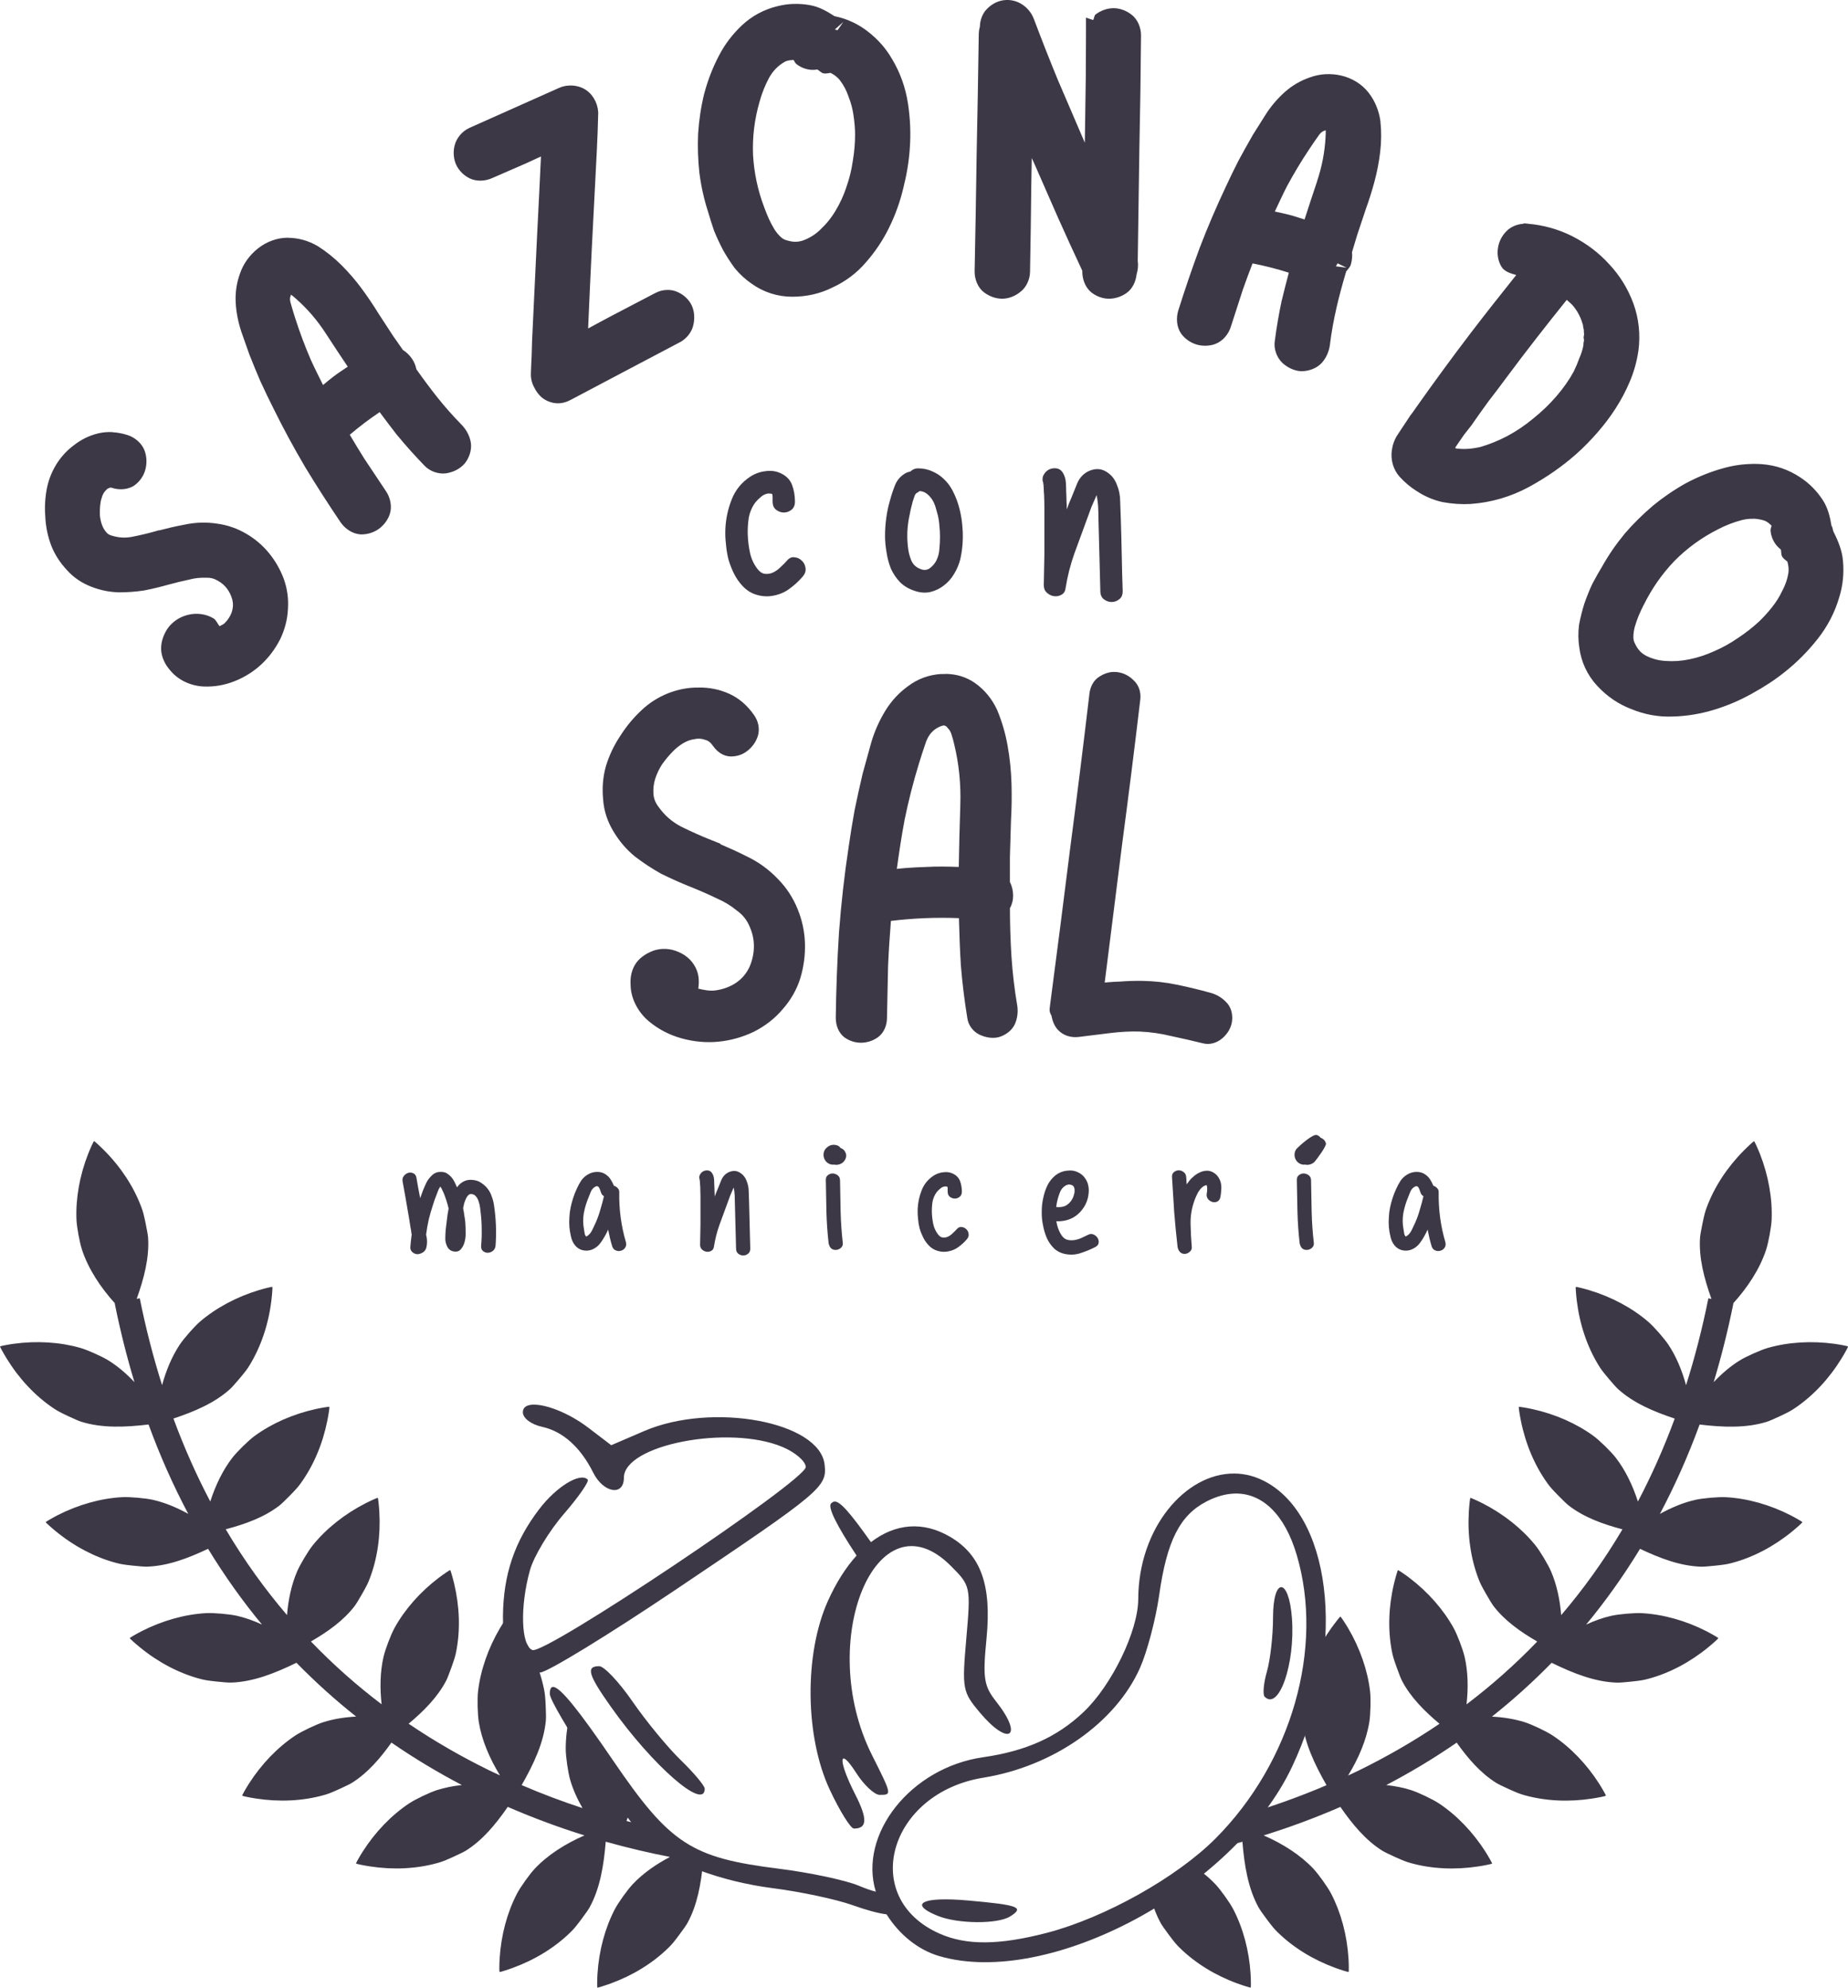 <?xml version="1.0" encoding="UTF-8" standalone="no"?>
<!-- Created with Inkscape (http://www.inkscape.org/) -->

<svg
   width="72.597mm"
   height="78.071mm"
   viewBox="0 0 72.597 78.071"
   version="1.1"
   id="svg8"
   inkscape:version="1.2.1 (9c6d41e410, 2022-07-14)"
   sodipodi:docname="logo.svg"
   xmlns:inkscape="http://www.inkscape.org/namespaces/inkscape"
   xmlns:sodipodi="http://sodipodi.sourceforge.net/DTD/sodipodi-0.dtd"
   xmlns="http://www.w3.org/2000/svg"
   xmlns:svg="http://www.w3.org/2000/svg"
   xmlns:rdf="http://www.w3.org/1999/02/22-rdf-syntax-ns#"
   xmlns:cc="http://creativecommons.org/ns#"
   xmlns:dc="http://purl.org/dc/elements/1.1/">
  <defs
     id="defs2" />
  <sodipodi:namedview
     id="base"
     pagecolor="#ffffff"
     bordercolor="#666666"
     borderopacity="1.0"
     inkscape:pageopacity="0.0"
     inkscape:pageshadow="2"
     inkscape:zoom="0.69999999"
     inkscape:cx="507.14286"
     inkscape:cy="201.42857"
     inkscape:document-units="mm"
     inkscape:current-layer="layer1"
     showgrid="false"
     inkscape:window-width="1920"
     inkscape:window-height="1017"
     inkscape:window-x="-8"
     inkscape:window-y="-8"
     inkscape:window-maximized="1"
     units="mm"
     inkscape:showpageshadow="2"
     inkscape:pagecheckerboard="0"
     inkscape:deskcolor="#d1d1d1" />
  <g
     inkscape:label="Layer 1"
     inkscape:groupmode="layer"
     id="layer1"
     transform="translate(-203.716,-210.316)">
    <g
       id="g1446"
       inkscape:export-filename="..\..\..\sazonadosonsal\src\assets\logo.png"
       inkscape:export-xdpi="96"
       inkscape:export-ydpi="96"
       style="fill:#3d3846">
      <path
         style="font-style:normal;font-variant:normal;font-weight:bold;font-stretch:normal;font-size:12.419px;line-height:1.25;font-family:'Life of Apple';-inkscape-font-specification:'Life of Apple Bold';letter-spacing:2.207px;word-spacing:0px;fill:#3d3846;fill-opacity:1;stroke:none;stroke-width:1;stroke-miterlimit:4;stroke-dasharray:none;stroke-opacity:1"
         d="m 243.232,210.317 c -0.071,0.003 -0.141,0.013 -0.208,0.031 -0.238,0.061 -0.45,0.208 -0.601,0.392 l -0.01,0.011 -0.008,0.012 c -0.123,0.169 -0.192,0.388 -0.195,0.602 -0.034,0.114 -0.045,0.227 -0.045,0.337 -0.021,1.557 -0.05,3.103 -0.082,4.638 v 0.002 0.002 c -0.021,1.527 -0.048,3.071 -0.08,4.631 v 0.004 0.006 c 0,0.295 0.12,0.631 0.381,0.822 0.198,0.147 0.447,0.242 0.701,0.242 0.247,0 0.494,-0.097 0.689,-0.248 0.26,-0.184 0.405,-0.516 0.406,-0.813 0.021,-1.138 0.038,-2.268 0.049,-3.385 v -0.006 c 0.007,-0.356 0.012,-0.717 0.019,-1.074 0.041,0.093 0.082,0.18 0.124,0.273 0.312,0.71 0.622,1.419 0.933,2.129 h 0.002 v 0.002 c 0.298,0.669 0.608,1.343 0.926,2.022 v 0.035 c 0,0.281 0.102,0.589 0.326,0.791 l 0.01,0.008 0.008,0.008 c 0.193,0.158 0.45,0.258 0.705,0.258 0.241,0 0.486,-0.081 0.684,-0.221 0.239,-0.163 0.368,-0.456 0.4,-0.732 0.048,-0.169 0.073,-0.349 0.045,-0.522 0.021,-1.479 0.043,-2.948 0.064,-4.406 v -0.004 c 0.032,-1.476 0.054,-2.962 0.065,-4.459 v -0.002 -0.002 c 0,-0.291 -0.122,-0.62 -0.377,-0.812 -0.197,-0.156 -0.452,-0.252 -0.703,-0.252 -0.254,0 -0.501,0.095 -0.699,0.242 -0.071,0.052 -0.053,0.153 -0.103,0.223 l -0.28,-0.094 v 0.694 c 0,1.084 -0.01,2.162 -0.031,3.234 v 0.004 0.002 c -0.003,0.325 -0.011,0.654 -0.015,0.98 -0.004,-0.008 -0.006,-0.017 -0.01,-0.025 l -0.002,-0.004 c -0.343,-0.804 -0.686,-1.603 -1.029,-2.396 l -0.004,-0.008 c -0.329,-0.797 -0.647,-1.605 -0.955,-2.424 l -0.002,-0.002 c -0.086,-0.238 -0.261,-0.452 -0.481,-0.586 -0.179,-0.115 -0.402,-0.171 -0.616,-0.162 z m -8.336,0.153 c -0.213,0.006 -0.424,0.035 -0.63,0.087 -0.529,0.127 -1.007,0.381 -1.4,0.75 -0.373,0.349 -0.677,0.75 -0.908,1.197 -3.9e-4,7.4e-4 -0.002,0.001 -0.002,0.002 -2.3e-4,4.5e-4 2.4e-4,0.001 0,0.002 -0.243,0.463 -0.433,0.955 -0.571,1.472 l -0.002,0.004 -0.002,0.006 c -0.125,0.512 -0.204,1.03 -0.238,1.554 v 0.006 l -0.002,0.006 c -0.023,0.52 -0.006,1.041 0.051,1.561 l 0.002,0.006 v 0.004 c 0.068,0.525 0.183,1.034 0.344,1.527 0.066,0.231 0.142,0.471 0.228,0.721 l 0.004,0.011 0.006,0.014 c 0.103,0.251 0.218,0.496 0.344,0.736 l 0.004,0.008 0.004,0.008 c 0.138,0.242 0.289,0.475 0.451,0.695 l 0.01,0.012 0.01,0.012 c 0.188,0.226 0.403,0.421 0.642,0.586 0.467,0.336 1.019,0.514 1.598,0.514 0.56,0 1.092,-0.12 1.57,-0.358 0.51,-0.232 0.957,-0.565 1.322,-0.99 l 0.002,-0.004 c 0.363,-0.41 0.668,-0.867 0.913,-1.367 0.241,-0.493 0.426,-1.005 0.552,-1.533 0.135,-0.53 0.221,-1.042 0.256,-1.537 v -0.004 c 0.046,-0.587 0.023,-1.184 -0.068,-1.789 -0.095,-0.629 -0.305,-1.218 -0.627,-1.756 l -0.002,-0.002 c -0.236,-0.41 -0.549,-0.767 -0.93,-1.062 -0.381,-0.304 -0.823,-0.512 -1.303,-0.613 l -0.027,-0.006 c -0.295,-0.192 -0.604,-0.369 -0.959,-0.431 l -5.1e-4,-0.001 c -0.215,-0.038 -0.429,-0.054 -0.642,-0.048 z m 1.948,0.71 -0.226,0.323 c -0.035,-0.01 -0.07,-0.02 -0.106,-0.028 z m -1.955,1.493 c 0.039,0.046 0.056,0.108 0.101,0.148 l 0.01,0.008 0.01,0.008 c 0.192,0.153 0.459,0.241 0.709,0.221 l 0.027,-0.002 0.029,-0.006 c -0.001,2.1e-4 0.037,-6.9e-4 0.053,-0.002 0.084,0.046 0.146,0.13 0.236,0.148 l 0.023,0.004 0.024,0.002 c 0.078,0.008 0.154,-0.018 0.232,-0.024 0.139,0.072 0.265,0.155 0.373,0.297 0.139,0.183 0.248,0.386 0.328,0.619 l 0.004,0.011 0.004,0.012 c 0.092,0.231 0.158,0.476 0.195,0.741 v 10e-4 c 0.04,0.269 0.06,0.52 0.06,0.75 0,0.325 -0.029,0.67 -0.09,1.033 l -0.002,0.006 v 0.006 c -0.049,0.344 -0.133,0.682 -0.252,1.018 l -0.002,0.004 v 0.004 c -0.107,0.321 -0.249,0.626 -0.424,0.918 -0.17,0.284 -0.37,0.529 -0.604,0.744 h 0.002 l -0.008,0.008 c -0.187,0.179 -0.4,0.311 -0.65,0.406 -0.202,0.071 -0.39,0.077 -0.621,0.008 l -0.012,-0.002 -0.01,-0.004 c -0.096,-0.024 -0.167,-0.061 -0.237,-0.125 -0.095,-0.087 -0.178,-0.185 -0.252,-0.299 -0.085,-0.142 -0.159,-0.283 -0.225,-0.422 -0.071,-0.163 -0.132,-0.313 -0.181,-0.451 l -0.002,-0.004 -0.002,-0.006 c -0.251,-0.663 -0.395,-1.342 -0.436,-2.045 -4e-5,-6.4e-4 4e-5,-0.001 0,-0.002 -0.029,-0.708 0.056,-1.402 0.256,-2.092 v -0.004 l 0.002,-0.004 c 0.086,-0.314 0.21,-0.626 0.373,-0.936 l 0.002,-0.002 c 0.152,-0.269 0.344,-0.466 0.599,-0.615 0.13,-0.072 0.239,-0.07 0.353,-0.08 z m 20.892,0.557 c -0.205,0.012 -0.408,0.054 -0.603,0.125 -0.362,0.123 -0.696,0.315 -0.987,0.574 -0.278,0.248 -0.522,0.531 -0.731,0.848 l -0.004,0.006 -0.002,0.004 c -0.172,0.274 -0.346,0.548 -0.518,0.822 l -0.006,0.01 -0.004,0.008 c -0.19,0.33 -0.375,0.661 -0.554,0.994 l -0.002,0.004 -0.004,0.006 c -0.167,0.328 -0.332,0.667 -0.494,1.018 -0.373,0.787 -0.716,1.59 -1.029,2.406 v 0.002 l -0.002,0.004 c -0.299,0.807 -0.577,1.624 -0.838,2.453 l -0.002,0.004 v 0.002 c -0.085,0.283 -0.068,0.63 0.109,0.892 l 0.008,0.012 0.008,0.011 c 0.145,0.191 0.356,0.341 0.588,0.41 v 0.002 c 0.235,0.07 0.499,0.066 0.732,-0.015 l 0.004,-0.002 0.004,-0.002 c 0.302,-0.111 0.529,-0.394 0.617,-0.686 l 0.471,-1.457 0.004,-0.01 c 0.118,-0.34 0.247,-0.676 0.375,-1.013 0.484,0.094 0.959,0.216 1.426,0.365 -0.095,0.36 -0.191,0.72 -0.275,1.078 l -0.002,0.004 -0.002,0.006 c -0.112,0.526 -0.203,1.057 -0.273,1.596 -0.048,0.302 0.077,0.65 0.297,0.857 l 0.004,0.006 0.006,0.004 c 0.195,0.174 0.445,0.301 0.715,0.318 h 0.02 0.018 c 0.276,-0.003 0.575,-0.104 0.777,-0.318 l 0.006,-0.006 0.006,-0.006 c 0.165,-0.186 0.271,-0.421 0.311,-0.666 l 0.002,-0.008 v -0.01 c 0.061,-0.493 0.146,-0.972 0.254,-1.438 h -0.002 c 0.112,-0.483 0.241,-0.966 0.387,-1.451 h -0.006 c 0.065,-0.096 0.159,-0.175 0.191,-0.281 0.047,-0.157 0.065,-0.327 0.048,-0.492 l 0.191,-0.635 0.004,-0.015 c 0.11,-0.328 0.223,-0.666 0.338,-1.014 l 0.004,-0.013 c 0.132,-0.363 0.246,-0.726 0.344,-1.09 0.104,-0.387 0.18,-0.779 0.226,-1.172 0.048,-0.405 0.05,-0.806 0.008,-1.203 v -0.01 l -0.002,-0.01 c -0.059,-0.407 -0.215,-0.785 -0.463,-1.103 -0.265,-0.339 -0.649,-0.572 -1.078,-0.672 h -5.1e-4 c -0.204,-0.047 -0.412,-0.064 -0.618,-0.052 z m -29.687,0.445 c -0.143,0.004 -0.285,0.034 -0.41,0.092 l -5.1e-4,-5.2e-4 -3.537,1.578 -0.002,0.002 c -0.27,0.124 -0.503,0.393 -0.572,0.694 -0.06,0.245 -0.041,0.52 0.065,0.75 0.107,0.232 0.305,0.422 0.529,0.531 0.276,0.134 0.621,0.11 0.885,-0.011 0.44,-0.191 0.882,-0.383 1.322,-0.575 l 0.004,-0.002 0.006,-0.002 c 0.197,-0.091 0.389,-0.18 0.584,-0.27 -0.051,1.075 -0.102,2.149 -0.158,3.211 v 0.002 0.002 c -0.061,1.331 -0.125,2.67 -0.191,4.016 v 0.006 l -0.02,0.652 c -0.011,0.208 -0.021,0.418 -0.027,0.635 l 0.002,-0.021 c -0.015,0.196 0.035,0.404 0.133,0.578 0.071,0.143 0.167,0.275 0.285,0.379 l 0.01,0.006 0.008,0.008 c 0.147,0.117 0.331,0.192 0.514,0.215 0.218,0.028 0.44,-0.031 0.617,-0.133 l -0.015,0.01 c 0.715,-0.377 1.43,-0.755 2.145,-1.133 0.715,-0.377 1.435,-0.757 2.16,-1.139 h 0.002 c 0.257,-0.138 0.477,-0.409 0.529,-0.713 0.048,-0.238 0.034,-0.498 -0.07,-0.725 -0.103,-0.224 -0.301,-0.411 -0.528,-0.518 -0.278,-0.143 -0.635,-0.117 -0.888,0.018 -5.7e-4,2.9e-4 -0.001,-2.9e-4 -0.002,0 l -0.008,0.004 c -0.569,0.298 -1.138,0.595 -1.707,0.892 -0.315,0.165 -0.626,0.336 -0.939,0.504 0.046,-1.043 0.091,-2.086 0.143,-3.117 0.066,-1.322 0.134,-2.65 0.205,-3.986 v -0.006 -0.006 c 0.007,-0.213 0.016,-0.421 0.027,-0.623 v -0.006 l 0.019,-0.633 v -0.002 c 0.026,-0.362 -0.154,-0.753 -0.447,-0.967 -0.187,-0.137 -0.431,-0.204 -0.67,-0.197 z m 29.701,1.758 v 0.008 c 0.003,0.085 -1.6e-4,0.167 -0.006,0.248 v 0.006 0.006 c -0.03,0.584 -0.142,1.165 -0.337,1.746 h 0.002 c -0.17,0.504 -0.331,0.998 -0.49,1.49 -0.218,-0.067 -0.434,-0.144 -0.656,-0.197 -0.169,-0.045 -0.341,-0.076 -0.512,-0.115 0.157,-0.332 0.309,-0.666 0.476,-0.99 0.273,-0.508 0.568,-0.998 0.885,-1.471 v -0.002 l 0.002,-0.002 c 0.116,-0.176 0.246,-0.365 0.391,-0.566 l 0.002,-0.002 c 0.084,-0.106 0.157,-0.134 0.244,-0.158 z m 7.795,3.656 -0.033,0.016 c -0.247,0.018 -0.5,0.119 -0.671,0.302 -0.169,0.171 -0.286,0.401 -0.322,0.64 -0.044,0.251 0.003,0.527 0.133,0.742 0.123,0.203 0.362,0.263 0.582,0.33 -0.601,0.755 -1.202,1.51 -1.787,2.277 -0.728,0.955 -1.44,1.928 -2.14,2.918 l -0.004,0.006 -0.004,0.006 c -0.078,0.116 -0.157,0.224 -0.235,0.324 l -0.011,0.018 -0.012,0.018 c -0.069,0.107 -0.145,0.222 -0.228,0.346 l -0.002,0.002 c -0.077,0.116 -0.157,0.237 -0.24,0.362 v 0.002 l -0.002,0.002 c -0.119,0.18 -0.191,0.388 -0.221,0.602 -0.055,0.365 0.056,0.762 0.303,1.037 l 0.002,0.002 0.002,0.002 c 0.192,0.211 0.403,0.391 0.631,0.537 0.327,0.221 0.684,0.378 1.062,0.459 l 0.008,0.002 h 0.008 c 0.361,0.066 0.725,0.091 1.091,0.07 h 0.004 l 0.004,-0.002 c 0.792,-0.058 1.553,-0.28 2.265,-0.662 l 0.002,-0.002 c 0.691,-0.376 1.315,-0.809 1.869,-1.301 h 0.002 v -0.002 c 0.285,-0.255 0.558,-0.533 0.819,-0.832 0.263,-0.302 0.503,-0.616 0.715,-0.945 v -0.002 c 0.22,-0.34 0.408,-0.694 0.561,-1.06 0.164,-0.387 0.276,-0.787 0.336,-1.197 v -0.004 l 0.002,-0.004 c 0.084,-0.642 0.018,-1.271 -0.197,-1.86 -0.21,-0.574 -0.527,-1.091 -0.944,-1.537 -0.406,-0.45 -0.893,-0.819 -1.449,-1.102 l -0.002,-0.002 c -0.55,-0.277 -1.136,-0.44 -1.744,-0.492 -6.3e-4,-5e-5 -10e-4,5e-5 -0.002,0 h -5.1e-4 c -0.004,-3.4e-4 -0.008,-0.004 -0.012,-0.004 z m -48.553,0.564 5.2e-4,5e-4 c -0.431,-0.003 -0.85,0.152 -1.195,0.426 l -0.002,0.002 c -0.329,0.262 -0.574,0.607 -0.705,1.002 -0.128,0.359 -0.182,0.739 -0.16,1.127 0.021,0.372 0.093,0.742 0.211,1.102 v 0.004 l 0.328,0.932 0.004,0.008 c 0.14,0.354 0.284,0.705 0.434,1.053 l 0.004,0.006 0.002,0.004 c 0.152,0.333 0.315,0.672 0.488,1.015 2.5e-4,5.3e-4 -2.5e-4,0.001 0,0.002 4e-4,7.9e-4 0.002,10e-4 0.002,0.002 0.385,0.782 0.799,1.55 1.244,2.303 v 0.002 l 0.002,0.004 c 0.446,0.736 0.913,1.462 1.4,2.182 l 0.002,0.004 0.002,0.002 c 0.169,0.243 0.452,0.444 0.767,0.469 l 0.014,0.002 h 0.013 c 0.24,0.005 0.489,-0.067 0.688,-0.205 0.202,-0.141 0.364,-0.35 0.445,-0.584 v -0.002 l 0.002,-0.004 c 0.101,-0.305 0.019,-0.66 -0.154,-0.91 -0.282,-0.424 -0.566,-0.849 -0.848,-1.273 l -0.006,-0.01 c -0.193,-0.304 -0.378,-0.615 -0.563,-0.926 0.374,-0.321 0.767,-0.615 1.174,-0.889 0.223,0.298 0.444,0.598 0.672,0.887 l 0.004,0.004 0.004,0.004 c 0.343,0.416 0.704,0.819 1.082,1.209 0.207,0.223 0.556,0.342 0.854,0.299 h 0.006 l 0.006,-0.002 c 0.257,-0.044 0.512,-0.162 0.694,-0.363 l 0.013,-0.013 0.012,-0.014 c 0.169,-0.218 0.277,-0.515 0.235,-0.807 l -0.002,-0.008 v -0.008 c -0.043,-0.245 -0.163,-0.475 -0.33,-0.658 l -0.006,-0.008 -0.006,-0.006 c -0.348,-0.354 -0.671,-0.718 -0.969,-1.092 -0.284,-0.358 -0.559,-0.728 -0.827,-1.108 -0.029,-0.152 -0.091,-0.296 -0.175,-0.417 -0.094,-0.135 -0.215,-0.254 -0.356,-0.343 l -0.38,-0.544 -0.006,-0.008 -0.002,-0.004 c -0.189,-0.29 -0.383,-0.588 -0.584,-0.895 l -0.008,-0.014 c -0.202,-0.328 -0.417,-0.644 -0.64,-0.945 v -0.002 c -0.238,-0.322 -0.499,-0.624 -0.778,-0.904 -0.287,-0.289 -0.6,-0.541 -0.937,-0.755 l -0.008,-0.004 -0.008,-0.006 c -0.355,-0.207 -0.749,-0.319 -1.152,-0.322 z m 41.223,1.006 0.354,0.171 -0.421,-0.054 c 0.027,-0.033 0.047,-0.075 0.067,-0.117 z m -41.11,1.232 0.004,0.002 c 0.069,0.051 0.133,0.105 0.193,0.16 l 0.004,0.004 0.004,0.004 c 0.439,0.386 0.824,0.835 1.158,1.35 0.289,0.446 0.577,0.879 0.864,1.308 -0.192,0.132 -0.39,0.255 -0.574,0.398 -0.136,0.101 -0.264,0.216 -0.397,0.322 -0.162,-0.329 -0.329,-0.655 -0.479,-0.988 -0.229,-0.53 -0.43,-1.066 -0.604,-1.608 v -0.002 l -0.002,-0.002 c -0.066,-0.201 -0.132,-0.423 -0.199,-0.664 -0.03,-0.13 -0.007,-0.203 0.027,-0.285 z m 50.113,0.201 c 0.089,0.09 0.197,0.16 0.273,0.266 l 0.006,0.008 0.006,0.006 c 0.171,0.217 0.282,0.455 0.356,0.717 0.002,0.014 1.7e-4,0.034 0.002,0.049 0.005,0.039 0.015,0.082 0.028,0.128 0.002,0.019 0.004,0.043 0.004,0.075 v 0.037 l 0.004,0.037 c 0.001,0.01 0.003,0.021 0.004,0.031 -0.003,0.018 -0.01,0.044 -0.011,0.062 l -0.008,0.058 0.008,0.061 c 0.003,0.026 0.005,0.04 0.008,0.06 -0.004,0.02 -0.008,0.039 -0.012,0.058 l -0.01,0.045 v 0.045 c -4.7e-4,0.027 -0.003,0.048 -0.006,0.063 -0.03,0.152 -0.08,0.311 -0.151,0.476 l -0.008,0.014 -0.004,0.015 c -0.059,0.166 -0.131,0.338 -0.217,0.512 -0.174,0.319 -0.398,0.639 -0.672,0.959 -0.267,0.311 -0.569,0.602 -0.908,0.875 l -0.004,0.004 -0.004,0.002 c -0.321,0.268 -0.662,0.498 -1.027,0.693 -0.355,0.184 -0.703,0.325 -1.047,0.424 -0.204,0.045 -0.38,0.07 -0.521,0.076 h -0.01 -0.01 c -0.115,0.009 -0.259,0.002 -0.41,-0.014 l -0.043,-0.033 c 0.014,-0.022 0.031,-0.042 0.045,-0.064 l 0.018,-0.027 c 0.096,-0.14 0.188,-0.273 0.273,-0.398 7.6e-4,-0.001 0.001,-0.003 0.002,-0.004 0.1,-0.128 0.203,-0.258 0.309,-0.394 l 0.008,-0.012 0.008,-0.012 c 0.209,-0.303 0.422,-0.602 0.639,-0.898 l 0.008,-0.012 c 0.237,-0.305 0.471,-0.614 0.7,-0.926 l 0.002,-0.002 c 0.767,-1.034 1.563,-2.051 2.375,-3.061 z m -57.122,5.197 c -0.194,-0.011 -0.387,0.005 -0.575,0.051 l -5.2e-4,5e-4 c -0.347,0.084 -0.668,0.243 -0.949,0.465 -0.282,0.208 -0.521,0.474 -0.711,0.787 v 0.002 l -0.002,0.002 c -0.182,0.308 -0.305,0.642 -0.362,0.991 -0.061,0.354 -0.075,0.718 -0.043,1.09 4e-5,6.6e-4 -5e-5,10e-4 0,0.002 0.025,0.374 0.103,0.734 0.235,1.078 l 0.002,0.004 0.002,0.006 c 0.136,0.339 0.337,0.648 0.593,0.924 0.26,0.298 0.594,0.525 0.977,0.672 0.345,0.134 0.698,0.207 1.055,0.217 l 0.008,0.002 h 0.006 c 0.329,8.5e-4 0.66,-0.023 0.989,-0.072 l 0.011,-0.002 0.012,-0.002 c 0.317,-0.063 0.63,-0.138 0.939,-0.225 0.287,-0.08 0.57,-0.147 0.847,-0.205 l 0.01,-0.002 0.008,-0.004 c 0.2,-0.049 0.4,-0.069 0.606,-0.062 h 0.015 0.015 c 0.161,-0.004 0.294,0.029 0.44,0.115 l 0.004,0.004 0.006,0.002 c 0.148,0.083 0.261,0.182 0.356,0.309 0.096,0.129 0.164,0.271 0.209,0.437 0.039,0.17 0.031,0.319 -0.023,0.483 -0.059,0.163 -0.147,0.304 -0.28,0.435 -0.056,0.056 -0.133,0.078 -0.197,0.119 -0.089,-0.099 -0.128,-0.239 -0.242,-0.308 -0.297,-0.179 -0.672,-0.224 -1.008,-0.137 -0.324,0.079 -0.623,0.279 -0.809,0.557 l -0.004,0.008 -0.006,0.008 c -0.164,0.265 -0.261,0.573 -0.221,0.885 l 0.002,0.004 v 0.002 c 0.036,0.258 0.16,0.5 0.33,0.696 0.156,0.196 0.357,0.354 0.586,0.465 0.233,0.112 0.485,0.177 0.742,0.188 0.421,0.019 0.841,-0.055 1.239,-0.217 0.388,-0.157 0.736,-0.377 1.033,-0.655 0.293,-0.274 0.535,-0.596 0.721,-0.957 l 0.004,-0.004 0.002,-0.004 c 0.188,-0.383 0.295,-0.791 0.315,-1.209 0.027,-0.406 -0.028,-0.803 -0.164,-1.179 v -0.004 l -0.002,-0.004 c -0.139,-0.369 -0.333,-0.706 -0.58,-1.008 -0.248,-0.303 -0.546,-0.557 -0.883,-0.754 -0.349,-0.207 -0.731,-0.342 -1.129,-0.398 -0.438,-0.07 -0.879,-0.058 -1.311,0.037 -0.334,0.061 -0.661,0.138 -0.984,0.223 l -0.014,-0.004 -0.111,0.031 -0.01,0.004 -0.008,0.002 c -0.304,0.086 -0.618,0.16 -0.945,0.224 -0.26,0.046 -0.503,0.033 -0.758,-0.044 l -0.006,-0.002 h -0.006 c -0.114,-0.032 -0.17,-0.073 -0.215,-0.125 h -0.002 v -0.002 c -0.082,-0.092 -0.137,-0.187 -0.176,-0.295 -0.044,-0.122 -0.072,-0.249 -0.084,-0.384 -0.005,-0.16 8.1e-4,-0.311 0.02,-0.453 v -0.004 l 0.002,-0.006 c 0.01,-0.09 0.035,-0.189 0.074,-0.297 0.039,-0.095 0.082,-0.16 0.125,-0.203 l 0.013,-0.014 0.014,-0.013 c 0.034,-0.04 0.063,-0.061 0.121,-0.08 l 0.015,-0.004 0.016,-0.008 c 0.008,-0.003 0.012,-0.013 0.086,0.011 l 0.006,0.002 0.006,0.002 c 0.274,0.084 0.623,0.068 0.877,-0.117 l 0.002,-0.002 0.002,-0.002 c 0.199,-0.149 0.353,-0.376 0.412,-0.623 0.061,-0.237 0.049,-0.496 -0.035,-0.725 l -0.002,-0.006 -0.002,-0.008 c -0.114,-0.286 -0.384,-0.511 -0.67,-0.6 -0.192,-0.061 -0.387,-0.098 -0.581,-0.109 z m 64.409,1.25 c -0.379,0.006 -0.752,0.06 -1.116,0.162 -0.506,0.138 -0.997,0.334 -1.471,0.586 l -0.006,0.002 -0.004,0.002 c -0.46,0.257 -0.894,0.553 -1.301,0.885 l -0.004,0.004 -0.004,0.004 c -0.396,0.338 -0.767,0.703 -1.109,1.099 l -0.004,0.006 -0.002,0.004 c -0.333,0.403 -0.625,0.828 -0.875,1.275 -0.001,0.002 -0.002,0.005 -0.004,0.008 -0.002,0.003 -0.004,0.005 -0.006,0.008 -0.124,0.206 -0.248,0.424 -0.371,0.658 l -0.006,0.012 -0.006,0.012 c -0.114,0.246 -0.214,0.498 -0.304,0.754 l -0.004,0.008 -0.002,0.01 c -0.083,0.267 -0.15,0.534 -0.201,0.803 l -0.002,0.015 -0.002,0.014 c -0.037,0.291 -0.033,0.583 0.01,0.871 0.072,0.571 0.316,1.096 0.711,1.52 0.383,0.411 0.832,0.717 1.334,0.906 0.518,0.215 1.066,0.315 1.627,0.293 0.547,-0.014 1.09,-0.103 1.623,-0.266 0.525,-0.16 1.024,-0.373 1.498,-0.64 l 0.006,-0.004 c 0.478,-0.261 0.91,-0.545 1.295,-0.856 l 0.002,-0.002 c 0.461,-0.367 0.881,-0.791 1.261,-1.27 0.396,-0.498 0.685,-1.055 0.859,-1.656 0.139,-0.451 0.187,-0.924 0.145,-1.403 v -0.002 c -0.031,-0.408 -0.185,-0.786 -0.369,-1.15 -0.036,-0.07 -0.029,-0.155 -0.07,-0.223 l -0.012,-0.018 c -0.06,-0.35 -0.141,-0.699 -0.338,-1.004 -0.237,-0.366 -0.539,-0.672 -0.897,-0.904 -0.453,-0.301 -0.964,-0.476 -1.502,-0.514 l 0.001,-0.001 c -0.127,-0.009 -0.255,-0.012 -0.381,-0.01 z m 0.037,2.15 c 0.141,0.004 0.281,0.027 0.422,0.069 0.141,0.046 0.216,0.128 0.301,0.205 -0.007,0.059 -0.041,0.113 -0.039,0.172 v 0.013 0.014 c 0.018,0.245 0.137,0.499 0.322,0.668 l 0.021,0.02 0.024,0.018 c -8.8e-4,-6.3e-4 0.026,0.025 0.037,0.035 0.023,0.094 0.004,0.197 0.053,0.275 l 0.012,0.02 0.015,0.02 c 0.048,0.063 0.117,0.103 0.176,0.156 0.041,0.149 0.066,0.298 0.036,0.473 -0.039,0.227 -0.114,0.445 -0.229,0.662 l -0.006,0.012 -0.006,0.01 c -0.106,0.225 -0.241,0.441 -0.408,0.649 l -0.002,0.002 c -0.17,0.213 -0.339,0.397 -0.507,0.555 -0.238,0.221 -0.51,0.434 -0.816,0.637 l -0.006,0.002 -0.004,0.004 c -0.285,0.198 -0.589,0.368 -0.916,0.51 l -0.006,0.002 -0.004,0.002 c -0.308,0.14 -0.626,0.246 -0.959,0.316 -0.32,0.068 -0.634,0.09 -0.947,0.067 l -0.02,-0.002 c -0.259,-0.015 -0.5,-0.08 -0.74,-0.197 -0.19,-0.099 -0.323,-0.232 -0.43,-0.449 l -0.004,-0.01 -0.006,-0.011 c -0.048,-0.087 -0.068,-0.163 -0.069,-0.258 -0.001,-0.131 0.016,-0.259 0.049,-0.391 3.2e-4,-9.7e-4 -3.4e-4,-0.003 0,-0.004 0.047,-0.16 0.1,-0.311 0.158,-0.455 0.069,-0.159 0.135,-0.303 0.201,-0.43 l 0.004,-0.004 0.002,-0.004 c 0.314,-0.634 0.71,-1.202 1.195,-1.709 0.5,-0.506 1.068,-0.92 1.711,-1.244 l 0.004,-0.002 0.002,-0.002 c 0.29,-0.152 0.605,-0.274 0.946,-0.365 l 5.2e-4,5e-4 c 0.15,-0.036 0.293,-0.052 0.434,-0.048 z"
         id="path1410"
         inkscape:connector-curvature="0" />
      <g
         aria-label="con"
         style="font-style:normal;font-variant:normal;font-weight:normal;font-stretch:normal;font-size:12.207px;line-height:1.25;font-family:'Life of Apple';-inkscape-font-specification:'Life of Apple';letter-spacing:2.754px;word-spacing:0px;fill:#3d3846;fill-opacity:1;stroke:none;stroke-width:0.5;stroke-miterlimit:4;stroke-dasharray:none;stroke-opacity:1"
         id="g1418"
         transform="translate(125.488,932.342)">
        <path
           d="m 109.141,-700.003 q 0.134,-0.159 0.293,-0.134 0.171,0.012 0.293,0.134 0.122,0.11 0.146,0.293 0.024,0.171 -0.11,0.33 -0.22,0.256 -0.5,0.464 -0.269,0.208 -0.623,0.281 -0.342,0.073 -0.671,-0.024 -0.317,-0.085 -0.562,-0.342 -0.208,-0.22 -0.342,-0.488 -0.134,-0.269 -0.22,-0.562 -0.073,-0.293 -0.098,-0.598 -0.037,-0.305 -0.024,-0.586 0.024,-0.598 0.244,-1.16 0.22,-0.574 0.745,-0.916 0.269,-0.171 0.586,-0.208 0.33,-0.049 0.61,0.086 0.33,0.159 0.439,0.464 0.11,0.305 0.11,0.647 0,0.208 -0.134,0.317 -0.134,0.11 -0.305,0.11 -0.159,0 -0.305,-0.11 -0.134,-0.11 -0.134,-0.317 0,-0.061 0,-0.171 0,-0.11 -0.024,-0.134 -0.024,-0.012 -0.085,-0.012 -0.049,-0.012 -0.085,0 -0.146,0.024 -0.269,0.134 -0.122,0.098 -0.22,0.22 -0.195,0.269 -0.256,0.61 -0.049,0.342 -0.037,0.659 0.012,0.342 0.086,0.696 0.073,0.342 0.281,0.623 0.134,0.183 0.293,0.208 0.171,0.024 0.33,-0.049 0.159,-0.073 0.293,-0.208 0.146,-0.134 0.256,-0.256 z"
           style="font-style:normal;font-variant:normal;font-weight:normal;font-stretch:normal;font-family:'Life of Apple';-inkscape-font-specification:'Life of Apple';letter-spacing:2.754px;fill:#3d3846;fill-opacity:1;stroke:none;stroke-width:0.5;stroke-miterlimit:4;stroke-dasharray:none;stroke-opacity:1"
           id="path1412"
           inkscape:connector-curvature="0" />
        <path
           d="m 114.301,-703.629 q 0.305,0 0.562,0.122 0.256,0.11 0.452,0.305 0.195,0.183 0.33,0.439 0.134,0.256 0.22,0.525 0.159,0.513 0.183,1.086 0.024,0.574 -0.098,1.099 -0.073,0.293 -0.244,0.574 -0.159,0.269 -0.403,0.452 -0.232,0.183 -0.537,0.256 -0.293,0.061 -0.61,-0.049 -0.342,-0.11 -0.574,-0.342 -0.22,-0.232 -0.354,-0.525 -0.122,-0.305 -0.171,-0.635 -0.061,-0.342 -0.061,-0.659 0,-0.354 0.049,-0.708 0.049,-0.354 0.146,-0.684 0.085,-0.317 0.208,-0.623 0.134,-0.305 0.439,-0.464 0.061,-0.024 0.159,-0.049 0.122,-0.122 0.305,-0.122 z m 0.708,3.625 q 0.11,-0.22 0.122,-0.464 0.024,-0.244 0.024,-0.488 0,-0.208 -0.024,-0.415 -0.012,-0.208 -0.061,-0.415 -0.037,-0.146 -0.085,-0.305 -0.049,-0.171 -0.134,-0.305 -0.085,-0.134 -0.208,-0.232 -0.122,-0.098 -0.281,-0.11 -0.049,0.024 -0.073,0.049 -0.098,0.037 -0.134,0.146 -0.037,0.11 -0.073,0.22 -0.085,0.305 -0.146,0.647 -0.11,0.574 -0.037,1.16 0.024,0.244 0.122,0.488 0.098,0.244 0.342,0.342 0.208,0.098 0.378,-0.012 0.171,-0.122 0.269,-0.305 z"
           style="font-style:normal;font-variant:normal;font-weight:normal;font-stretch:normal;font-family:'Life of Apple';-inkscape-font-specification:'Life of Apple';letter-spacing:2.754px;fill:#3d3846;fill-opacity:1;stroke:none;stroke-width:0.5;stroke-miterlimit:4;stroke-dasharray:none;stroke-opacity:1"
           id="path1414"
           inkscape:connector-curvature="0" />
        <path
           d="m 122.1,-702.994 q 0.134,0.317 0.134,0.671 0.012,0.342 0.024,0.684 0.024,0.72 0.037,1.428 0.012,0.696 0.037,1.404 0,0.22 -0.134,0.317 -0.134,0.11 -0.305,0.11 -0.159,0 -0.305,-0.11 -0.134,-0.11 -0.134,-0.317 l -0.073,-2.783 q 0,-0.256 -0.012,-0.5 -0.012,-0.244 -0.061,-0.488 -0.11,0.244 -0.208,0.476 -0.085,0.22 -0.183,0.5 -0.244,0.659 -0.488,1.331 -0.232,0.659 -0.342,1.355 -0.024,0.183 -0.171,0.256 -0.134,0.073 -0.293,0.049 -0.146,-0.024 -0.269,-0.134 -0.122,-0.11 -0.122,-0.293 0.012,-0.623 0.024,-1.221 0,-0.61 0,-1.233 0,-0.281 0,-0.549 0,-0.281 -0.012,-0.562 -0.012,-0.098 -0.012,-0.183 0,-0.086 -0.012,-0.183 v -0.024 q -0.024,-0.037 -0.024,-0.037 0,-0.012 0.024,0.012 v -0.012 q -0.073,-0.183 0,-0.33 0.073,-0.146 0.208,-0.22 0.146,-0.073 0.305,-0.049 0.171,0.024 0.269,0.208 0.086,0.159 0.098,0.354 0.012,0.183 0.012,0.354 0.012,0.171 0.012,0.354 0.012,0.171 0.012,0.342 0.049,-0.122 0.085,-0.232 0.049,-0.11 0.098,-0.232 0.11,-0.269 0.232,-0.574 0.134,-0.305 0.415,-0.452 0.378,-0.183 0.684,-0.012 0.317,0.171 0.452,0.525 z m -2.881,-0.012 q 0.012,0.012 0.012,0.024 0,0 0.012,0.012 -0.024,-0.049 -0.024,-0.049 z"
           style="font-style:normal;font-variant:normal;font-weight:normal;font-stretch:normal;font-family:'Life of Apple';-inkscape-font-specification:'Life of Apple';letter-spacing:2.754px;fill:#3d3846;fill-opacity:1;stroke:none;stroke-width:0.5;stroke-miterlimit:4;stroke-dasharray:none;stroke-opacity:1"
           id="path1416"
           inkscape:connector-curvature="0" />
      </g>
      <path
         style="font-style:normal;font-variant:normal;font-weight:bold;font-stretch:normal;font-size:20.992px;line-height:1.25;font-family:'Life of Apple';-inkscape-font-specification:'Life of Apple Bold';letter-spacing:0px;word-spacing:0px;fill:#3d3846;fill-opacity:1;stroke:none;stroke-width:0.5;stroke-miterlimit:4;stroke-dasharray:none;stroke-opacity:1"
         d="m 247.42,236.71 c -0.175,0.012 -0.345,0.074 -0.499,0.172 -0.234,0.137 -0.374,0.392 -0.407,0.679 v 5e-4 c -7e-5,5.9e-4 -4.6e-4,0.001 -5.2e-4,0.002 -0.242,2.055 -0.497,4.095 -0.763,6.12 v 5e-4 0.001 c -0.253,2.027 -0.515,4.068 -0.785,6.121 v 0.002 l -5.1e-4,0.002 c -0.005,0.043 -0.01,0.091 -0.016,0.146 v 5.3e-4 5.2e-4 c -0.009,0.082 0.026,0.173 0.071,0.249 0.041,0.212 0.115,0.417 0.267,0.573 0.203,0.211 0.499,0.303 0.8,0.267 h 10e-4 5.2e-4 c 0.413,-0.052 0.834,-0.104 1.261,-0.156 0.416,-0.05 0.799,-0.068 1.148,-0.056 3.4e-4,0 7.1e-4,-6e-5 0.001,0 0.418,0.019 0.824,0.078 1.219,0.176 l 0.004,5e-4 0.005,5.3e-4 c 0.424,0.089 0.84,0.185 1.248,0.286 l -0.003,-0.001 c 0.268,0.069 0.555,-0.015 0.771,-0.205 0.208,-0.182 0.345,-0.418 0.374,-0.677 0.032,-0.287 -0.049,-0.568 -0.248,-0.753 -0.168,-0.17 -0.375,-0.291 -0.606,-0.351 -0.428,-0.118 -0.863,-0.224 -1.307,-0.316 v 5e-4 c -0.443,-0.093 -0.897,-0.144 -1.362,-0.151 -0.303,-0.005 -0.608,0.005 -0.914,0.029 l 0.012,-0.001 c -0.152,0.005 -0.304,0.013 -0.454,0.026 -0.042,0.003 -0.083,0.009 -0.125,0.013 0.227,-1.809 0.454,-3.607 0.679,-5.391 v -0.002 c 0.253,-1.901 0.493,-3.811 0.72,-5.73 l 5.2e-4,-0.001 v -10e-4 c 0.032,-0.29 -0.064,-0.573 -0.272,-0.756 -0.174,-0.175 -0.398,-0.288 -0.642,-0.315 -0.061,-0.007 -0.121,-0.008 -0.179,-0.004 z m -6.546,0.078 c -0.061,-8.5e-4 -0.122,2.6e-4 -0.184,0.004 l -0.002,-0.003 c -0.477,0.031 -0.914,0.189 -1.287,0.469 -3.1e-4,2.3e-4 -7.5e-4,2.6e-4 -0.001,5e-4 -0.361,0.257 -0.664,0.583 -0.903,0.972 -0.235,0.383 -0.419,0.795 -0.551,1.235 l -0.001,0.003 -5.2e-4,0.003 c -0.112,0.406 -0.224,0.812 -0.336,1.218 l -0.002,0.005 -0.001,0.005 c -0.112,0.478 -0.218,0.956 -0.316,1.434 l -5.2e-4,0.003 -5.2e-4,0.003 c -0.085,0.465 -0.162,0.944 -0.233,1.437 -0.169,1.111 -0.295,2.229 -0.379,3.354 l -5.1e-4,0.002 v 5.3e-4 c -0.07,1.11 -0.113,2.227 -0.127,3.351 v 0.002 0.002 c 0,0.303 0.106,0.582 0.323,0.76 l 0.005,0.005 0.006,0.004 c 0.192,0.14 0.418,0.216 0.651,0.216 0.062,0 0.122,-0.005 0.18,-0.014 0.177,-0.027 0.346,-0.096 0.492,-0.202 l 0.001,-10e-4 0.002,-0.001 c 0.232,-0.174 0.352,-0.46 0.352,-0.767 l 0.042,-2.01 c 0.025,-0.597 0.065,-1.193 0.112,-1.79 0.891,-0.108 1.781,-0.144 2.672,-0.109 0.015,0.62 0.038,1.236 0.075,1.845 v 0.002 l 5.1e-4,0.003 c 0.056,0.691 0.141,1.382 0.254,2.073 0.038,0.279 0.217,0.523 0.471,0.65 l 0.003,0.002 0.003,0.001 c 0.247,0.115 0.506,0.158 0.75,0.101 l 0.009,-0.002 0.009,-0.003 c 0.27,-0.084 0.493,-0.25 0.611,-0.484 l 0.002,-0.003 0.002,-0.004 c 0.104,-0.225 0.139,-0.474 0.105,-0.726 l -10e-4,-0.005 -5.2e-4,-0.004 c -0.111,-0.65 -0.186,-1.292 -0.228,-1.927 -0.04,-0.63 -0.06,-1.268 -0.061,-1.912 0.083,-0.144 0.125,-0.311 0.125,-0.487 0,-0.193 -0.043,-0.376 -0.126,-0.541 v -0.963 -0.008 c 0.014,-0.46 0.028,-0.933 0.042,-1.421 0.028,-0.494 0.035,-0.982 0.021,-1.463 -0.014,-0.502 -0.065,-0.996 -0.151,-1.484 -0.087,-0.493 -0.225,-0.967 -0.414,-1.418 l -0.002,-0.004 -0.002,-0.005 c -0.199,-0.428 -0.488,-0.78 -0.859,-1.043 -0.335,-0.237 -0.727,-0.358 -1.152,-0.364 z m -9.708,0.535 c -0.402,-0.009 -0.808,0.068 -1.21,0.226 l -0.001,5.3e-4 h -0.001 c -0.389,0.157 -0.735,0.378 -1.033,0.66 -2.7e-4,2.4e-4 -2.5e-4,7.9e-4 -5.2e-4,0.001 -0.318,0.294 -0.6,0.634 -0.844,1.019 -0.248,0.375 -0.436,0.773 -0.561,1.193 l -5.2e-4,0.003 -5.2e-4,0.002 c -0.114,0.41 -0.148,0.84 -0.105,1.285 0.028,0.447 0.171,0.88 0.422,1.288 0.229,0.375 0.505,0.696 0.828,0.958 l 0.003,0.002 0.003,0.002 c 0.324,0.249 0.666,0.474 1.027,0.674 l 0.005,0.003 0.006,0.003 c 0.368,0.181 0.74,0.348 1.119,0.499 0.367,0.147 0.722,0.302 1.062,0.466 l 0.005,0.002 0.004,0.002 c 0.279,0.121 0.535,0.277 0.77,0.47 l 0.006,0.005 0.006,0.004 c 0.228,0.165 0.391,0.373 0.499,0.641 l 0.001,0.003 0.001,0.003 c 0.108,0.25 0.159,0.502 0.156,0.764 -0.003,0.263 -0.057,0.519 -0.163,0.773 -0.124,0.273 -0.303,0.486 -0.55,0.653 -0.242,0.156 -0.506,0.252 -0.804,0.291 -0.226,0.029 -0.446,-0.018 -0.668,-0.07 0.036,-0.247 0.032,-0.492 -0.059,-0.723 -0.128,-0.327 -0.384,-0.578 -0.717,-0.718 -0.319,-0.141 -0.665,-0.16 -0.99,-0.05 l -0.004,0.002 -0.004,0.002 c -0.32,0.122 -0.574,0.309 -0.723,0.567 l -0.001,0.002 -5.1e-4,0.001 c -0.128,0.226 -0.178,0.489 -0.16,0.764 0.003,0.264 0.07,0.527 0.197,0.779 0.129,0.254 0.304,0.474 0.519,0.654 0.376,0.316 0.812,0.542 1.298,0.675 0.481,0.132 0.963,0.175 1.44,0.128 0.474,-0.047 0.932,-0.175 1.369,-0.381 l 0.002,-10e-4 0.002,-0.001 c 0.452,-0.225 0.84,-0.526 1.155,-0.901 0.315,-0.359 0.545,-0.763 0.685,-1.207 l 5.1e-4,-0.002 5.2e-4,-0.002 c 0.135,-0.451 0.196,-0.91 0.181,-1.373 -0.015,-0.465 -0.112,-0.914 -0.289,-1.343 -0.179,-0.443 -0.435,-0.836 -0.766,-1.172 -0.363,-0.384 -0.786,-0.688 -1.261,-0.91 -0.334,-0.171 -0.672,-0.318 -1.011,-0.465 l 0.015,-0.015 -0.35,-0.139 c -0.394,-0.156 -0.791,-0.332 -1.191,-0.53 l -0.001,-5.3e-4 c -0.359,-0.185 -0.653,-0.439 -0.889,-0.769 l -0.002,-0.002 -0.002,-0.002 c -0.13,-0.174 -0.192,-0.339 -0.204,-0.511 v -5.1e-4 -5.3e-4 c -0.015,-0.208 0.008,-0.404 0.068,-0.595 0.063,-0.199 0.153,-0.388 0.27,-0.57 0.066,-0.093 0.134,-0.181 0.204,-0.265 0.072,-0.086 0.146,-0.168 0.221,-0.243 l 0.002,-0.002 0.002,-0.002 c 0.108,-0.112 0.237,-0.216 0.39,-0.313 0.159,-0.094 0.307,-0.146 0.449,-0.164 l 0.009,-0.002 0.009,-0.002 c 0.135,-0.028 0.262,-0.021 0.4,0.027 l 0.008,0.003 0.008,0.002 c 0.112,0.03 0.208,0.099 0.305,0.243 l 0.002,0.003 0.002,0.003 c 0.168,0.236 0.411,0.396 0.682,0.402 h 0.002 0.001 c 0.247,0.003 0.482,-0.076 0.667,-0.229 0.19,-0.149 0.33,-0.35 0.403,-0.584 l 0.001,-0.003 0.001,-0.004 c 0.077,-0.275 0.014,-0.569 -0.157,-0.81 -0.265,-0.38 -0.596,-0.665 -0.984,-0.838 -0.375,-0.166 -0.773,-0.246 -1.185,-0.239 z m 9.627,1.488 c 0.01,0 0.013,9.8e-4 0.011,5.3e-4 l 0.004,0.001 0.004,0.001 c 0.057,0.014 0.09,0.036 0.13,0.092 l 0.012,0.017 0.015,0.015 c 0.05,0.05 0.094,0.122 0.127,0.231 l 0.001,0.004 0.001,0.004 c 0.039,0.118 0.072,0.235 0.098,0.352 l 5.2e-4,0.003 5.1e-4,0.003 c 0.19,0.775 0.272,1.577 0.244,2.409 -0.027,0.822 -0.048,1.63 -0.061,2.425 -0.425,-0.016 -0.851,-0.024 -1.276,0 -0.246,0.007 -0.492,0.019 -0.738,0.037 h -5.1e-4 c -0.14,0.01 -0.279,0.025 -0.419,0.039 0.089,-0.643 0.185,-1.284 0.304,-1.917 0.152,-0.748 0.339,-1.482 0.56,-2.202 l 5.1e-4,-5.1e-4 v -0.001 c 0.082,-0.273 0.178,-0.568 0.288,-0.884 l 5.2e-4,-0.001 c 0.107,-0.274 0.262,-0.446 0.487,-0.559 0.105,-0.053 0.181,-0.068 0.207,-0.068 z m 14.647,16.086 c -0.155,-0.041 -0.644,0.396 -0.758,0.51 -0.062,0.057 -0.098,0.129 -0.109,0.217 -0.01,0.088 0.005,0.168 0.046,0.241 0.036,0.067 0.088,0.119 0.156,0.155 0.067,0.036 0.137,0.049 0.209,0.039 0.067,0.015 0.135,0.013 0.202,-0.008 0.072,-0.021 0.132,-0.057 0.178,-0.109 0.088,-0.103 0.471,-0.611 0.44,-0.72 -0.036,-0.109 -0.106,-0.181 -0.209,-0.217 -0.041,-0.057 -0.093,-0.093 -0.156,-0.109 z m -18.97,0.385 c -0.109,-0.002 -0.206,0.04 -0.291,0.125 -0.062,0.057 -0.098,0.129 -0.109,0.217 -0.01,0.088 0.005,0.168 0.046,0.241 0.036,0.067 0.088,0.119 0.156,0.155 0.067,0.036 0.137,0.049 0.209,0.039 0.067,0.015 0.135,0.013 0.202,-0.008 0.072,-0.021 0.132,-0.057 0.178,-0.109 0.088,-0.103 0.116,-0.21 0.085,-0.318 -0.036,-0.109 -0.106,-0.181 -0.209,-0.217 -0.041,-0.057 -0.093,-0.093 -0.156,-0.109 -0.039,-0.01 -0.076,-0.016 -0.112,-0.017 z m 13.552,1.002 c -0.067,0 -0.13,0.023 -0.187,0.07 -0.057,0.041 -0.083,0.108 -0.077,0.202 0.026,0.455 0.054,0.91 0.085,1.366 0.036,0.455 0.081,0.911 0.132,1.366 0.01,0.072 0.039,0.137 0.085,0.194 0.047,0.057 0.112,0.085 0.194,0.085 0.072,0 0.139,-0.028 0.202,-0.085 0.062,-0.052 0.088,-0.116 0.077,-0.194 -0.026,-0.305 -0.041,-0.611 -0.046,-0.916 -0.005,-0.31 0.046,-0.613 0.155,-0.908 0.015,-0.046 0.037,-0.098 0.062,-0.155 0.026,-0.062 0.054,-0.119 0.085,-0.171 0.036,-0.057 0.075,-0.108 0.116,-0.155 0.047,-0.046 0.096,-0.08 0.147,-0.101 0.031,-0.01 0.05,-0.015 0.055,-0.015 0.01,-0.005 0.018,0.01 0.023,0.046 0.011,0.047 0.013,0.093 0.008,0.14 0,0.046 -0.005,0.091 -0.015,0.132 -0.015,0.088 -9e-5,0.163 0.046,0.225 0.047,0.057 0.104,0.096 0.171,0.116 0.067,0.021 0.132,0.016 0.194,-0.015 0.067,-0.031 0.108,-0.091 0.124,-0.179 h 5.2e-4 c 0.015,-0.083 0.026,-0.168 0.031,-0.256 0.01,-0.093 0.008,-0.181 -0.008,-0.264 -0.015,-0.088 -0.047,-0.168 -0.093,-0.241 -0.047,-0.078 -0.111,-0.142 -0.194,-0.194 -0.093,-0.057 -0.189,-0.083 -0.287,-0.077 -0.098,0.005 -0.191,0.031 -0.279,0.077 -0.088,0.041 -0.171,0.098 -0.249,0.171 -0.078,0.067 -0.142,0.14 -0.194,0.218 -0.015,0.015 -0.034,0.039 -0.054,0.07 -0.005,-0.047 -0.008,-0.093 -0.008,-0.14 0,-0.047 -0.002,-0.093 -0.008,-0.14 -0.005,-0.093 -0.039,-0.16 -0.101,-0.202 -0.057,-0.046 -0.121,-0.07 -0.194,-0.07 z m -18.586,0.007 c -0.032,0.005 -0.064,0.016 -0.095,0.032 -0.057,0.031 -0.101,0.077 -0.132,0.14 -0.031,0.062 -0.031,0.132 0,0.209 v 0.008 c -0.01,-0.011 -0.015,-0.014 -0.015,-0.008 l 0.015,0.023 v 0.015 c 0.005,0.041 0.008,0.081 0.008,0.117 0,0.036 0.003,0.075 0.008,0.116 0.005,0.119 0.008,0.238 0.008,0.357 v 0.349 0.784 c -0.005,0.254 -0.01,0.512 -0.015,0.776 0,0.078 0.026,0.14 0.077,0.187 0.052,0.047 0.109,0.075 0.171,0.085 0.067,0.01 0.129,5e-5 0.186,-0.031 0.062,-0.031 0.098,-0.085 0.109,-0.163 0.047,-0.295 0.119,-0.582 0.218,-0.861 0.103,-0.285 0.207,-0.567 0.311,-0.846 0.041,-0.119 0.08,-0.225 0.116,-0.318 0.041,-0.098 0.085,-0.199 0.132,-0.303 0.021,0.103 0.033,0.207 0.039,0.311 0.005,0.103 0.008,0.21 0.008,0.318 l 0.046,1.769 c 0,0.088 0.028,0.155 0.085,0.202 0.062,0.046 0.127,0.07 0.194,0.07 0.072,0 0.137,-0.024 0.194,-0.07 0.057,-0.041 0.085,-0.108 0.085,-0.202 -0.01,-0.3 -0.018,-0.598 -0.023,-0.892 -0.005,-0.3 -0.013,-0.603 -0.023,-0.908 -0.005,-0.145 -0.01,-0.29 -0.015,-0.435 0,-0.15 -0.028,-0.292 -0.085,-0.427 l -5.2e-4,-5e-4 c -0.057,-0.15 -0.152,-0.261 -0.287,-0.334 -0.129,-0.072 -0.274,-0.069 -0.435,0.008 -0.119,0.062 -0.207,0.157 -0.264,0.287 -0.052,0.129 -0.101,0.251 -0.147,0.365 -0.021,0.052 -0.041,0.101 -0.062,0.148 -0.015,0.047 -0.034,0.096 -0.055,0.147 0,-0.072 -0.002,-0.145 -0.008,-0.218 0,-0.078 -0.002,-0.152 -0.008,-0.225 0,-0.072 -0.003,-0.148 -0.008,-0.225 -0.005,-0.083 -0.026,-0.158 -0.062,-0.225 -0.041,-0.078 -0.099,-0.121 -0.171,-0.132 -0.034,-0.005 -0.066,-0.006 -0.099,-5e-4 z m 14.305,0 c -0.035,3.2e-4 -0.071,0.003 -0.107,0.008 -0.166,0.015 -0.316,0.075 -0.45,0.178 -0.129,0.103 -0.233,0.23 -0.311,0.38 -0.078,0.155 -0.134,0.321 -0.171,0.497 -0.041,0.176 -0.062,0.354 -0.062,0.535 -0.005,0.181 0.01,0.36 0.046,0.536 0.031,0.176 0.08,0.344 0.147,0.504 0.072,0.166 0.173,0.31 0.303,0.435 0.135,0.119 0.295,0.191 0.481,0.217 0.197,0.031 0.388,0.013 0.575,-0.054 0.191,-0.062 0.372,-0.137 0.543,-0.225 0.083,-0.041 0.129,-0.096 0.14,-0.163 0.01,-0.072 -0.003,-0.137 -0.039,-0.194 -0.036,-0.062 -0.09,-0.108 -0.163,-0.14 -0.067,-0.031 -0.14,-0.026 -0.218,0.015 -0.088,0.041 -0.181,0.085 -0.279,0.132 -0.098,0.041 -0.197,0.067 -0.295,0.077 -0.098,0.01 -0.192,8e-5 -0.28,-0.031 -0.083,-0.036 -0.155,-0.108 -0.217,-0.217 -0.083,-0.14 -0.14,-0.306 -0.171,-0.497 0.212,0.01 0.409,-0.026 0.59,-0.108 0.186,-0.088 0.341,-0.223 0.466,-0.404 0.057,-0.078 0.103,-0.166 0.14,-0.264 0.036,-0.098 0.06,-0.199 0.07,-0.302 0.015,-0.104 0.012,-0.205 -0.008,-0.303 -0.015,-0.098 -0.052,-0.192 -0.109,-0.28 -0.078,-0.124 -0.184,-0.214 -0.318,-0.271 -0.097,-0.043 -0.198,-0.064 -0.304,-0.062 z m -24.695,0.055 c -0.135,-0.005 -0.251,0.036 -0.349,0.124 -0.098,0.088 -0.176,0.189 -0.233,0.303 -0.047,0.098 -0.09,0.199 -0.132,0.302 -0.036,0.098 -0.072,0.199 -0.109,0.303 -0.026,-0.135 -0.052,-0.266 -0.077,-0.396 -0.021,-0.135 -0.044,-0.269 -0.07,-0.404 -0.015,-0.088 -0.057,-0.147 -0.124,-0.178 -0.067,-0.031 -0.134,-0.036 -0.202,-0.015 -0.067,0.021 -0.124,0.062 -0.171,0.124 -0.047,0.057 -0.062,0.13 -0.046,0.218 0.041,0.217 0.08,0.432 0.116,0.644 0.036,0.207 0.073,0.419 0.109,0.637 0.021,0.109 0.039,0.217 0.054,0.326 0.015,0.109 0.034,0.215 0.054,0.318 0.005,0.026 0.008,0.052 0.008,0.077 0.005,0.026 0.01,0.052 0.015,0.078 -0.01,0.083 -0.021,0.165 -0.031,0.248 -0.005,0.078 -0.013,0.161 -0.023,0.249 -0.005,0.088 0.031,0.16 0.109,0.217 0.083,0.057 0.166,0.072 0.249,0.046 0.15,-0.041 0.24,-0.124 0.271,-0.248 0.031,-0.129 0.037,-0.259 0.016,-0.388 -0.005,-0.026 -0.011,-0.049 -0.016,-0.07 0,-0.021 -0.003,-0.041 -0.008,-0.062 0.026,-0.197 0.06,-0.388 0.101,-0.575 0.047,-0.191 0.101,-0.38 0.163,-0.566 0.021,-0.067 0.041,-0.132 0.062,-0.194 0.026,-0.067 0.052,-0.134 0.077,-0.202 0.021,-0.052 0.042,-0.106 0.062,-0.163 0.021,-0.062 0.049,-0.117 0.085,-0.163 l 0.015,-0.015 c 0.01,0.036 0.021,0.054 0.031,0.054 0.031,0.062 0.065,0.135 0.101,0.218 0.072,0.181 0.135,0.377 0.187,0.59 -0.031,0.155 -0.055,0.31 -0.07,0.466 -0.015,0.119 -0.031,0.243 -0.046,0.373 -0.01,0.124 -0.015,0.248 -0.015,0.373 0.005,0.109 0.036,0.215 0.093,0.318 0.062,0.098 0.153,0.152 0.272,0.163 0.098,0.01 0.176,-0.015 0.233,-0.077 0.062,-0.067 0.108,-0.145 0.14,-0.233 0.047,-0.135 0.067,-0.277 0.062,-0.427 0,-0.15 -0.005,-0.293 -0.015,-0.427 -0.01,-0.088 -0.023,-0.176 -0.039,-0.264 -0.01,-0.093 -0.026,-0.184 -0.046,-0.272 0.01,-0.057 0.023,-0.119 0.039,-0.186 0.021,-0.067 0.044,-0.13 0.07,-0.187 0.026,-0.057 0.057,-0.103 0.093,-0.14 0.036,-0.036 0.081,-0.052 0.132,-0.046 0.078,0.01 0.137,0.044 0.178,0.101 0.047,0.057 0.08,0.124 0.101,0.202 0.026,0.072 0.044,0.15 0.054,0.233 0.01,0.078 0.019,0.145 0.024,0.202 0.026,0.217 0.039,0.434 0.039,0.652 0.005,0.212 -0.003,0.427 -0.023,0.644 -0.005,0.088 0.018,0.155 0.07,0.202 0.057,0.046 0.119,0.07 0.186,0.07 0.072,0 0.14,-0.023 0.202,-0.07 0.062,-0.047 0.098,-0.114 0.109,-0.202 0.021,-0.269 0.026,-0.536 0.015,-0.799 -0.01,-0.269 -0.036,-0.538 -0.077,-0.807 -0.015,-0.109 -0.044,-0.217 -0.085,-0.326 -0.036,-0.114 -0.088,-0.215 -0.156,-0.303 -0.067,-0.088 -0.147,-0.163 -0.24,-0.225 -0.088,-0.067 -0.194,-0.109 -0.318,-0.125 -0.15,-0.021 -0.279,-0.003 -0.388,0.054 -0.103,0.052 -0.192,0.13 -0.264,0.233 -0.031,-0.072 -0.065,-0.145 -0.101,-0.218 -0.036,-0.072 -0.08,-0.137 -0.132,-0.194 -0.052,-0.057 -0.109,-0.103 -0.171,-0.14 -0.062,-0.036 -0.134,-0.054 -0.217,-0.054 z m 6.109,0 c -0.129,0.005 -0.248,0.041 -0.357,0.109 -0.103,0.062 -0.189,0.143 -0.256,0.241 -0.062,0.098 -0.117,0.199 -0.163,0.302 -0.057,0.119 -0.106,0.243 -0.147,0.373 -0.041,0.124 -0.075,0.251 -0.101,0.38 -0.026,0.124 -0.042,0.251 -0.047,0.38 -0.01,0.124 -0.01,0.251 0,0.38 0.01,0.119 0.032,0.243 0.062,0.373 0.026,0.129 0.077,0.243 0.155,0.342 0.078,0.098 0.176,0.163 0.295,0.194 0.119,0.031 0.238,0.026 0.357,-0.015 0.124,-0.047 0.228,-0.119 0.311,-0.217 0.083,-0.103 0.155,-0.212 0.218,-0.326 0.047,-0.083 0.088,-0.166 0.124,-0.249 0.026,0.109 0.049,0.217 0.07,0.326 0.026,0.109 0.055,0.215 0.086,0.318 0.026,0.088 0.072,0.145 0.14,0.171 0.067,0.031 0.134,0.036 0.202,0.015 0.067,-0.015 0.122,-0.052 0.163,-0.108 0.046,-0.062 0.059,-0.137 0.039,-0.225 -0.186,-0.626 -0.274,-1.278 -0.264,-1.955 0.005,-0.072 -0.015,-0.13 -0.062,-0.171 -0.041,-0.046 -0.09,-0.077 -0.147,-0.093 -0.036,-0.088 -0.078,-0.168 -0.125,-0.241 -0.047,-0.078 -0.111,-0.145 -0.194,-0.202 -0.103,-0.073 -0.223,-0.106 -0.357,-0.101 z m 32.192,0 c -0.129,0.005 -0.248,0.041 -0.357,0.109 -0.103,0.062 -0.189,0.143 -0.256,0.241 -0.062,0.098 -0.116,0.199 -0.163,0.302 -0.057,0.119 -0.106,0.243 -0.148,0.373 -0.041,0.124 -0.075,0.251 -0.101,0.38 -0.026,0.124 -0.041,0.251 -0.046,0.38 -0.01,0.124 -0.01,0.251 0,0.38 0.01,0.119 0.031,0.243 0.062,0.373 0.026,0.129 0.077,0.243 0.155,0.342 0.078,0.098 0.176,0.163 0.295,0.194 0.119,0.031 0.238,0.026 0.357,-0.015 0.124,-0.047 0.228,-0.119 0.311,-0.217 0.083,-0.103 0.155,-0.212 0.217,-0.326 0.047,-0.083 0.088,-0.166 0.125,-0.249 0.026,0.109 0.049,0.217 0.07,0.326 0.026,0.109 0.054,0.215 0.085,0.318 0.026,0.088 0.072,0.145 0.14,0.171 0.067,0.031 0.135,0.036 0.202,0.015 0.067,-0.015 0.121,-0.052 0.163,-0.108 0.047,-0.062 0.059,-0.137 0.039,-0.225 -0.186,-0.626 -0.274,-1.278 -0.264,-1.955 0.005,-0.072 -0.016,-0.13 -0.062,-0.171 -0.041,-0.046 -0.09,-0.077 -0.147,-0.093 -0.036,-0.088 -0.077,-0.168 -0.124,-0.241 -0.047,-0.078 -0.112,-0.145 -0.194,-0.202 -0.103,-0.073 -0.223,-0.106 -0.357,-0.101 z m -18.478,0.007 c -0.034,3.5e-4 -0.068,0.003 -0.103,0.008 -0.135,0.015 -0.259,0.059 -0.373,0.132 -0.222,0.145 -0.38,0.339 -0.473,0.582 -0.093,0.238 -0.145,0.483 -0.155,0.737 -0.005,0.119 -3e-5,0.243 0.015,0.373 0.01,0.129 0.031,0.256 0.062,0.38 0.036,0.124 0.083,0.243 0.14,0.357 0.057,0.114 0.13,0.217 0.218,0.311 0.103,0.109 0.223,0.181 0.357,0.217 0.14,0.041 0.282,0.047 0.427,0.015 0.15,-0.031 0.282,-0.09 0.396,-0.178 0.119,-0.088 0.225,-0.186 0.318,-0.295 0.057,-0.067 0.08,-0.137 0.07,-0.209 -0.01,-0.078 -0.041,-0.14 -0.093,-0.187 -0.052,-0.052 -0.114,-0.08 -0.187,-0.085 -0.067,-0.01 -0.129,0.018 -0.186,0.085 -0.047,0.052 -0.101,0.106 -0.163,0.163 -0.057,0.057 -0.119,0.101 -0.186,0.132 -0.067,0.031 -0.137,0.041 -0.21,0.031 -0.067,-0.01 -0.129,-0.054 -0.186,-0.132 -0.088,-0.119 -0.148,-0.251 -0.179,-0.396 -0.031,-0.15 -0.049,-0.297 -0.054,-0.442 -0.005,-0.135 0.003,-0.274 0.023,-0.419 0.026,-0.145 0.081,-0.274 0.163,-0.388 0.041,-0.052 0.088,-0.098 0.14,-0.14 0.052,-0.047 0.109,-0.075 0.171,-0.085 0.015,-0.005 0.034,-0.005 0.054,0 0.026,0 0.044,0.002 0.054,0.008 0.01,0.01 0.015,0.039 0.015,0.085 v 0.109 c 0,0.088 0.028,0.155 0.085,0.202 0.062,0.046 0.127,0.07 0.194,0.07 0.072,0 0.137,-0.023 0.194,-0.07 0.057,-0.047 0.085,-0.114 0.085,-0.202 0,-0.145 -0.023,-0.282 -0.07,-0.411 -0.047,-0.129 -0.14,-0.228 -0.28,-0.295 -0.089,-0.043 -0.184,-0.064 -0.285,-0.062 z m -4.448,0.055 c -0.067,0 -0.129,0.023 -0.186,0.07 -0.057,0.041 -0.083,0.109 -0.077,0.202 0.01,0.409 0.018,0.817 0.023,1.226 0.01,0.409 0.039,0.818 0.085,1.226 0.01,0.078 0.039,0.145 0.085,0.202 0.047,0.052 0.112,0.077 0.194,0.077 0.072,0 0.139,-0.026 0.202,-0.077 0.062,-0.057 0.088,-0.124 0.077,-0.202 -0.047,-0.409 -0.075,-0.818 -0.085,-1.226 -0.005,-0.409 -0.013,-0.817 -0.023,-1.226 0,-0.088 -0.031,-0.156 -0.093,-0.202 -0.062,-0.047 -0.13,-0.07 -0.202,-0.07 z m 18.504,0 c -0.067,0 -0.129,0.023 -0.186,0.07 -0.057,0.041 -0.083,0.109 -0.078,0.202 0.01,0.409 0.018,0.817 0.024,1.226 0.01,0.409 0.039,0.818 0.085,1.226 0.01,0.078 0.039,0.145 0.085,0.202 0.047,0.052 0.112,0.077 0.194,0.077 0.072,0 0.139,-0.026 0.202,-0.077 0.062,-0.057 0.088,-0.124 0.077,-0.202 -0.047,-0.409 -0.075,-0.818 -0.085,-1.226 -0.005,-0.409 -0.013,-0.817 -0.023,-1.226 0,-0.088 -0.031,-0.156 -0.093,-0.202 -0.062,-0.047 -0.13,-0.07 -0.202,-0.07 z m -23.713,0.272 0.015,0.031 -0.008,-0.008 c 0,-0.005 -0.002,-0.01 -0.008,-0.015 z m 14.562,0.17 c 0.01,0 0.021,0.003 0.031,0.008 0.015,0.005 0.028,0.01 0.039,0.015 0.01,0.005 0.021,0.015 0.031,0.031 0.016,0.016 0.021,0.018 0.015,0.008 0.015,0.021 0.026,0.049 0.031,0.085 0.005,0.016 0.008,0.021 0.008,0.015 v 0.015 0.101 c 0,0.026 -0.01,0.072 -0.031,0.14 -0.01,0.031 -0.018,0.054 -0.023,0.07 -0.005,0.015 -0.018,0.041 -0.039,0.077 -0.057,0.109 -0.145,0.197 -0.264,0.264 -0.109,0.047 -0.23,0.062 -0.365,0.046 0.015,-0.124 0.039,-0.241 0.07,-0.349 0.026,-0.088 0.057,-0.176 0.093,-0.264 0.041,-0.088 0.101,-0.158 0.178,-0.21 v -5e-4 c 0.067,-0.052 0.142,-0.07 0.225,-0.054 z m -18.622,0.059 c 0.015,-0.003 0.029,-0.002 0.042,0.004 0.026,0.01 0.046,0.031 0.062,0.062 0.015,0.026 0.029,0.057 0.039,0.093 0.01,0.031 0.021,0.06 0.031,0.086 0.021,0.067 0.059,0.116 0.116,0.147 -0.041,0.176 -0.088,0.349 -0.14,0.52 -0.047,0.171 -0.106,0.339 -0.178,0.504 l 5.1e-4,5.3e-4 c -0.036,0.083 -0.08,0.176 -0.132,0.28 -0.047,0.103 -0.106,0.183 -0.179,0.24 -0.031,0.021 -0.054,0.033 -0.07,0.039 l -0.008,-0.008 c -0.026,-0.026 -0.044,-0.068 -0.054,-0.125 -0.01,-0.062 -0.018,-0.111 -0.023,-0.147 -0.042,-0.212 -0.044,-0.424 -0.008,-0.636 0.041,-0.217 0.104,-0.425 0.187,-0.621 0.026,-0.072 0.057,-0.15 0.093,-0.233 0.041,-0.088 0.098,-0.15 0.171,-0.187 0.018,-0.01 0.035,-0.017 0.051,-0.019 z m 32.192,0 c 0.015,-0.003 0.03,-0.002 0.043,0.004 0.026,0.01 0.046,0.031 0.062,0.062 0.015,0.026 0.028,0.057 0.039,0.093 0.01,0.031 0.021,0.06 0.031,0.086 0.021,0.067 0.059,0.116 0.116,0.147 -0.041,0.176 -0.088,0.349 -0.14,0.52 -0.047,0.171 -0.106,0.339 -0.178,0.504 l 5.1e-4,5.3e-4 c -0.036,0.083 -0.081,0.176 -0.132,0.28 -0.047,0.103 -0.106,0.183 -0.178,0.24 -0.031,0.021 -0.054,0.033 -0.07,0.039 l -0.008,-0.008 c -0.026,-0.026 -0.044,-0.068 -0.054,-0.125 -0.01,-0.062 -0.018,-0.111 -0.023,-0.147 -0.042,-0.212 -0.044,-0.424 -0.008,-0.636 0.041,-0.217 0.103,-0.425 0.186,-0.621 0.026,-0.072 0.057,-0.15 0.093,-0.233 0.041,-0.088 0.099,-0.15 0.171,-0.187 0.018,-0.01 0.035,-0.017 0.05,-0.019 z"
         id="path1420"
         inkscape:connector-curvature="0" />
      <path
         style="color:#000000;font-style:normal;font-variant:normal;font-weight:normal;font-stretch:normal;font-size:medium;line-height:normal;font-family:sans-serif;font-variant-ligatures:normal;font-variant-position:normal;font-variant-caps:normal;font-variant-numeric:normal;font-variant-alternates:normal;font-feature-settings:normal;text-indent:0;text-align:start;text-decoration:none;text-decoration-line:none;text-decoration-style:solid;text-decoration-color:#000000;letter-spacing:normal;word-spacing:normal;text-transform:none;writing-mode:lr-tb;direction:ltr;text-orientation:mixed;dominant-baseline:auto;baseline-shift:baseline;text-anchor:start;white-space:normal;shape-padding:0;clip-rule:nonzero;display:inline;overflow:visible;visibility:visible;opacity:1;isolation:auto;mix-blend-mode:normal;color-interpolation:sRGB;color-interpolation-filters:linearRGB;solid-color:#000000;solid-opacity:1;vector-effect:none;fill:#3d3846;fill-opacity:1;fill-rule:nonzero;stroke:none;stroke-width:1;stroke-linecap:butt;stroke-linejoin:miter;stroke-miterlimit:4;stroke-dasharray:none;stroke-dashoffset:0;stroke-opacity:1;color-rendering:auto;image-rendering:auto;shape-rendering:auto;text-rendering:auto;enable-background:accumulate"
         d="m 207.407,255.14 c -0.015,0.003 -0.143,0.281 -0.226,0.493 -0.335,0.85 -0.496,1.757 -0.461,2.59 0.012,0.292 0.125,0.902 0.22,1.188 0.243,0.738 0.72,1.469 1.291,2.097 l -0.008,0.002 c 0.218,1.084 0.478,2.113 0.775,3.095 -0.315,-0.334 -0.658,-0.627 -1.02,-0.852 -0.256,-0.159 -0.823,-0.413 -1.103,-0.493 -0.801,-0.23 -1.72,-0.287 -2.625,-0.162 -0.226,0.031 -0.525,0.09 -0.532,0.104 -0.007,0.014 0.131,0.265 0.263,0.479 0.491,0.797 1.117,1.463 1.825,1.941 0.162,0.109 0.252,0.158 0.577,0.312 0.248,0.118 0.437,0.198 0.53,0.227 0.813,0.253 1.714,0.217 2.639,0.107 0.46,1.259 0.985,2.426 1.56,3.511 -0.454,-0.252 -0.926,-0.448 -1.394,-0.553 -0.294,-0.066 -0.912,-0.12 -1.204,-0.104 -0.833,0.045 -1.719,0.293 -2.533,0.708 -0.203,0.104 -0.467,0.258 -0.469,0.273 -0.002,0.016 0.21,0.207 0.405,0.366 0.725,0.592 1.534,1.015 2.36,1.235 0.189,0.05 0.29,0.067 0.647,0.106 0.273,0.03 0.478,0.044 0.575,0.041 0.805,-0.027 1.598,-0.325 2.391,-0.701 0.659,1.081 1.368,2.072 2.118,2.976 -0.327,-0.152 -0.659,-0.271 -0.989,-0.345 -0.294,-0.066 -0.913,-0.12 -1.204,-0.104 -0.833,0.045 -1.719,0.293 -2.533,0.708 -0.203,0.103 -0.467,0.258 -0.469,0.273 -0.002,0.016 0.21,0.207 0.405,0.366 0.725,0.592 1.534,1.016 2.36,1.235 0.189,0.05 0.29,0.066 0.648,0.105 0.273,0.03 0.478,0.044 0.575,0.041 0.862,-0.029 1.712,-0.365 2.561,-0.779 0.759,0.776 1.544,1.479 2.345,2.114 -0.453,0.024 -0.894,0.094 -1.295,0.222 -0.287,0.092 -0.848,0.359 -1.091,0.52 -0.695,0.46 -1.334,1.123 -1.826,1.893 -0.123,0.192 -0.272,0.458 -0.266,0.472 0.007,0.014 0.286,0.073 0.535,0.111 0.925,0.143 1.838,0.099 2.661,-0.13 0.188,-0.052 0.284,-0.089 0.612,-0.237 0.25,-0.113 0.434,-0.204 0.517,-0.256 0.604,-0.382 1.092,-0.945 1.539,-1.573 0.92,0.634 1.848,1.186 2.767,1.667 -0.34,0.036 -0.669,0.1 -0.976,0.198 -0.287,0.092 -0.848,0.359 -1.091,0.52 -0.695,0.46 -1.334,1.123 -1.826,1.893 -0.123,0.192 -0.272,0.458 -0.266,0.472 0.007,0.014 0.286,0.072 0.535,0.111 0.925,0.143 1.838,0.099 2.661,-0.13 0.188,-0.052 0.284,-0.089 0.612,-0.237 0.25,-0.113 0.434,-0.203 0.517,-0.255 0.649,-0.41 1.163,-1.029 1.637,-1.714 1.044,0.454 2.057,0.822 3.013,1.12 -0.741,0.322 -1.437,0.763 -1.945,1.3 -0.207,0.219 -0.568,0.724 -0.703,0.982 -0.386,0.739 -0.625,1.628 -0.683,2.54 -0.015,0.227 -0.017,0.532 -0.005,0.542 0.013,0.01 0.286,-0.075 0.522,-0.161 0.879,-0.322 1.656,-0.802 2.266,-1.4 0.14,-0.137 0.205,-0.216 0.421,-0.503 0.165,-0.22 0.282,-0.388 0.329,-0.473 0.412,-0.751 0.556,-1.645 0.634,-2.579 0.918,0.257 1.771,0.453 2.525,0.597 -0.556,0.291 -1.067,0.65 -1.462,1.069 -0.207,0.219 -0.569,0.724 -0.704,0.982 -0.386,0.739 -0.625,1.628 -0.683,2.54 -0.015,0.227 -0.017,0.532 -0.005,0.542 0.013,0.01 0.285,-0.075 0.522,-0.161 0.879,-0.322 1.657,-0.802 2.267,-1.4 0.14,-0.137 0.205,-0.215 0.421,-0.503 0.165,-0.22 0.282,-0.388 0.329,-0.473 0.383,-0.698 0.532,-1.521 0.614,-2.383 0.878,0.125 1.553,0.184 1.883,0.202 l -1.862,-0.405 c 0.002,-0.019 0.004,-0.038 0.006,-0.057 l -0.445,-0.345 h -5.2e-4 c -0.163,0.061 -0.325,0.129 -0.485,0.201 l -0.193,-0.042 -0.675,-0.882 c -0.39,-0.084 -0.806,-0.184 -1.236,-0.296 0.071,-0.197 0.137,-0.394 0.192,-0.59 l -2.438,-3.514 c -0.095,0.433 -0.143,0.866 -0.142,1.282 7.9e-4,0.292 0.089,0.906 0.172,1.196 0.108,0.377 0.277,0.754 0.487,1.119 -0.766,-0.25 -1.568,-0.55 -2.39,-0.902 0.473,-0.83 0.868,-1.665 0.95,-2.533 0.009,-0.097 0.007,-0.302 -0.006,-0.577 -0.017,-0.359 -0.027,-0.461 -0.065,-0.653 -0.168,-0.838 -0.54,-1.672 -1.086,-2.432 -0.147,-0.205 -0.325,-0.428 -0.341,-0.427 -0.015,0.002 -0.185,0.255 -0.301,0.451 -0.465,0.786 -0.767,1.656 -0.864,2.484 -0.034,0.29 -0.019,0.91 0.029,1.208 0.113,0.704 0.423,1.433 0.833,2.097 -0.145,-0.068 -0.289,-0.132 -0.435,-0.204 -1.044,-0.512 -2.106,-1.115 -3.155,-1.826 0.602,-0.503 1.134,-1.041 1.472,-1.684 0.045,-0.086 0.121,-0.278 0.213,-0.536 0.12,-0.339 0.15,-0.437 0.187,-0.629 0.162,-0.839 0.132,-1.752 -0.085,-2.662 -0.059,-0.245 -0.139,-0.519 -0.154,-0.524 -0.015,-0.005 -0.268,0.166 -0.449,0.303 -0.728,0.552 -1.337,1.243 -1.739,1.973 -0.141,0.256 -0.362,0.835 -0.43,1.129 -0.134,0.578 -0.148,1.223 -0.076,1.867 -0.952,-0.721 -1.885,-1.54 -2.777,-2.467 0.668,-0.386 1.274,-0.818 1.711,-1.384 0.06,-0.077 0.168,-0.252 0.303,-0.491 0.178,-0.313 0.223,-0.404 0.293,-0.587 0.305,-0.798 0.436,-1.702 0.38,-2.637 -0.015,-0.251 -0.046,-0.535 -0.06,-0.543 -0.014,-0.008 -0.292,0.117 -0.495,0.221 -0.813,0.417 -1.533,0.991 -2.057,1.639 -0.183,0.227 -0.502,0.76 -0.62,1.037 -0.219,0.513 -0.345,1.102 -0.394,1.708 -0.859,-1.005 -1.669,-2.123 -2.408,-3.37 0.779,-0.206 1.511,-0.473 2.102,-0.927 0.077,-0.059 0.226,-0.201 0.418,-0.397 0.251,-0.257 0.319,-0.334 0.433,-0.492 0.499,-0.694 0.855,-1.535 1.039,-2.453 0.05,-0.247 0.091,-0.529 0.08,-0.541 -0.011,-0.011 -0.312,0.038 -0.535,0.087 -0.892,0.196 -1.735,0.568 -2.407,1.061 -0.235,0.173 -0.679,0.607 -0.864,0.845 -0.377,0.484 -0.667,1.088 -0.873,1.725 -0.531,-1.008 -1.017,-2.091 -1.447,-3.258 0.834,-0.277 1.615,-0.611 2.216,-1.15 0.073,-0.065 0.21,-0.218 0.387,-0.428 0.231,-0.276 0.293,-0.358 0.394,-0.525 0.444,-0.73 0.736,-1.596 0.85,-2.524 0.031,-0.25 0.051,-0.535 0.039,-0.545 -0.012,-0.01 -0.309,0.062 -0.527,0.128 -0.875,0.263 -1.686,0.698 -2.319,1.241 -0.221,0.19 -0.631,0.657 -0.797,0.908 -0.303,0.458 -0.532,1.006 -0.689,1.584 -0.339,-1.073 -0.635,-2.207 -0.877,-3.413 l -0.121,0.024 c 0.288,-0.807 0.499,-1.609 0.449,-2.396 -0.006,-0.097 -0.041,-0.3 -0.097,-0.568 -0.073,-0.352 -0.099,-0.451 -0.167,-0.634 -0.298,-0.801 -0.797,-1.566 -1.456,-2.23 -0.177,-0.179 -0.389,-0.372 -0.404,-0.368 z m 65.217,0 c -0.015,-0.003 -0.227,0.19 -0.404,0.368 -0.659,0.664 -1.158,1.43 -1.456,2.23 -0.068,0.183 -0.094,0.282 -0.167,0.634 -0.056,0.269 -0.091,0.471 -0.097,0.568 -0.05,0.787 0.161,1.588 0.449,2.396 l -0.121,-0.024 c -0.242,1.206 -0.538,2.341 -0.877,3.413 -0.157,-0.578 -0.385,-1.126 -0.688,-1.584 -0.167,-0.252 -0.576,-0.718 -0.797,-0.908 -0.632,-0.544 -1.444,-0.978 -2.319,-1.241 -0.218,-0.066 -0.515,-0.138 -0.527,-0.128 -0.012,0.01 0.008,0.295 0.039,0.545 0.114,0.929 0.405,1.795 0.85,2.524 0.102,0.167 0.163,0.249 0.394,0.525 0.176,0.21 0.314,0.363 0.387,0.428 0.601,0.539 1.382,0.873 2.216,1.15 -0.43,1.167 -0.916,2.25 -1.446,3.258 -0.206,-0.638 -0.497,-1.241 -0.873,-1.725 -0.185,-0.238 -0.629,-0.672 -0.864,-0.845 -0.672,-0.494 -1.514,-0.865 -2.407,-1.061 -0.223,-0.049 -0.524,-0.098 -0.535,-0.087 -0.011,0.011 0.031,0.294 0.081,0.541 0.184,0.917 0.541,1.759 1.039,2.453 0.114,0.159 0.182,0.235 0.433,0.492 0.192,0.196 0.341,0.338 0.418,0.397 0.591,0.454 1.322,0.721 2.101,0.927 -0.738,1.247 -1.548,2.364 -2.407,3.37 -0.049,-0.606 -0.175,-1.195 -0.394,-1.708 -0.118,-0.277 -0.437,-0.81 -0.621,-1.037 -0.524,-0.649 -1.244,-1.222 -2.057,-1.639 -0.203,-0.104 -0.482,-0.229 -0.496,-0.221 -0.014,0.008 -0.045,0.292 -0.06,0.543 -0.056,0.934 0.075,1.839 0.38,2.637 0.07,0.183 0.116,0.274 0.294,0.587 0.136,0.239 0.244,0.414 0.303,0.491 0.437,0.565 1.043,0.998 1.71,1.384 -0.892,0.927 -1.825,1.746 -2.777,2.467 0.072,-0.644 0.058,-1.289 -0.076,-1.867 -0.068,-0.294 -0.289,-0.874 -0.43,-1.129 -0.403,-0.73 -1.012,-1.421 -1.739,-1.973 -0.181,-0.138 -0.434,-0.308 -0.449,-0.303 -0.015,0.005 -0.095,0.279 -0.154,0.524 -0.218,0.91 -0.247,1.823 -0.085,2.662 0.037,0.192 0.066,0.29 0.187,0.629 0.092,0.259 0.168,0.45 0.213,0.536 0.337,0.643 0.87,1.181 1.471,1.684 -1.05,0.711 -2.112,1.314 -3.155,1.826 -0.147,0.072 -0.292,0.14 -0.438,0.208 0.411,-0.666 0.722,-1.396 0.836,-2.102 0.048,-0.298 0.063,-0.918 0.029,-1.208 -0.097,-0.828 -0.399,-1.698 -0.864,-2.484 -0.116,-0.196 -0.286,-0.449 -0.301,-0.451 -0.016,-7.1e-4 -0.194,0.223 -0.341,0.427 -0.546,0.76 -0.919,1.595 -1.086,2.432 -0.038,0.192 -0.048,0.293 -0.065,0.653 -0.013,0.274 -0.015,0.48 -0.006,0.577 0.083,0.869 0.479,1.704 0.952,2.535 -1.076,0.46 -2.117,0.826 -3.09,1.117 l -1.049,1.326 c 0.271,-0.068 0.55,-0.144 0.835,-0.223 0.077,0.934 0.222,1.828 0.634,2.579 0.047,0.086 0.164,0.254 0.329,0.473 0.216,0.288 0.282,0.366 0.421,0.503 0.61,0.598 1.387,1.078 2.266,1.4 0.236,0.086 0.509,0.171 0.522,0.161 0.012,-0.01 0.01,-0.315 -0.005,-0.542 -0.058,-0.912 -0.298,-1.801 -0.684,-2.54 -0.135,-0.259 -0.496,-0.763 -0.703,-0.982 -0.508,-0.537 -1.204,-0.978 -1.945,-1.3 0.956,-0.297 1.97,-0.665 3.014,-1.119 0.474,0.685 0.988,1.303 1.637,1.714 0.083,0.052 0.266,0.143 0.517,0.255 0.328,0.147 0.424,0.184 0.612,0.237 0.823,0.229 1.736,0.273 2.66,0.13 0.249,-0.038 0.529,-0.096 0.535,-0.111 0.006,-0.014 -0.144,-0.28 -0.266,-0.472 -0.492,-0.77 -1.131,-1.433 -1.826,-1.893 -0.243,-0.161 -0.804,-0.428 -1.091,-0.52 -0.306,-0.098 -0.636,-0.162 -0.976,-0.198 0.919,-0.48 1.847,-1.033 2.767,-1.667 0.447,0.628 0.935,1.19 1.539,1.573 0.083,0.052 0.266,0.143 0.517,0.256 0.328,0.147 0.424,0.184 0.612,0.237 0.823,0.229 1.736,0.273 2.66,0.13 0.249,-0.038 0.529,-0.097 0.535,-0.111 0.006,-0.014 -0.144,-0.28 -0.266,-0.472 -0.492,-0.77 -1.131,-1.433 -1.826,-1.893 -0.243,-0.161 -0.804,-0.428 -1.091,-0.52 -0.401,-0.128 -0.842,-0.198 -1.295,-0.222 0.8,-0.635 1.586,-1.337 2.345,-2.114 0.849,0.414 1.698,0.751 2.561,0.779 0.098,0.003 0.302,-0.011 0.575,-0.041 0.357,-0.039 0.458,-0.055 0.647,-0.105 0.826,-0.219 1.636,-0.643 2.361,-1.235 0.195,-0.159 0.407,-0.351 0.405,-0.366 -0.002,-0.015 -0.266,-0.169 -0.469,-0.273 -0.814,-0.415 -1.701,-0.663 -2.533,-0.708 -0.291,-0.016 -0.91,0.037 -1.204,0.104 -0.33,0.074 -0.661,0.193 -0.988,0.345 0.749,-0.904 1.459,-1.895 2.118,-2.976 0.792,0.376 1.585,0.674 2.39,0.701 0.098,0.003 0.302,-0.011 0.575,-0.041 0.357,-0.039 0.459,-0.056 0.648,-0.106 0.826,-0.219 1.636,-0.643 2.361,-1.235 0.195,-0.159 0.407,-0.351 0.405,-0.366 -0.002,-0.015 -0.266,-0.169 -0.469,-0.273 -0.814,-0.415 -1.701,-0.663 -2.533,-0.708 -0.291,-0.016 -0.91,0.037 -1.204,0.104 -0.467,0.105 -0.939,0.301 -1.393,0.553 0.575,-1.085 1.1,-2.252 1.56,-3.511 0.925,0.11 1.825,0.145 2.638,-0.107 0.093,-0.029 0.282,-0.11 0.53,-0.227 0.325,-0.154 0.415,-0.203 0.577,-0.312 0.708,-0.478 1.334,-1.144 1.825,-1.941 0.132,-0.214 0.269,-0.465 0.263,-0.479 -0.007,-0.014 -0.306,-0.073 -0.532,-0.104 -0.905,-0.125 -1.824,-0.069 -2.626,0.162 -0.28,0.081 -0.847,0.334 -1.103,0.493 -0.362,0.225 -0.705,0.517 -1.02,0.851 0.296,-0.981 0.557,-2.01 0.775,-3.094 l -0.008,-0.002 c 0.571,-0.628 1.048,-1.359 1.291,-2.097 0.094,-0.287 0.207,-0.896 0.219,-1.188 0.035,-0.833 -0.126,-1.74 -0.461,-2.59 -0.084,-0.212 -0.211,-0.49 -0.226,-0.493 z m -21.852,28.59 -1.822,1.217 c 0.09,0.317 0.206,0.619 0.361,0.901 0.047,0.086 0.164,0.254 0.329,0.473 0.216,0.288 0.282,0.366 0.421,0.503 0.61,0.598 1.387,1.079 2.266,1.4 0.236,0.086 0.51,0.171 0.522,0.161 0.012,-0.01 0.009,-0.315 -0.005,-0.542 -0.058,-0.912 -0.297,-1.801 -0.683,-2.54 -0.135,-0.259 -0.496,-0.763 -0.703,-0.982 -0.201,-0.213 -0.434,-0.41 -0.686,-0.592 z"
         id="path1422"
         inkscape:connector-curvature="0" />
      <path
         style="fill:#3d3846;fill-opacity:1;stroke-width:1"
         d="m 224.625,265.49 c -0.228,0.015 -0.369,0.11 -0.369,0.295 0,0.236 0.324,0.48 0.766,0.577 0.805,0.177 1.502,0.802 1.995,1.792 0.402,0.807 1.208,0.943 1.208,0.205 0,-1.293 4.114,-2.093 6.226,-1.211 0.505,0.211 0.918,0.567 0.918,0.791 0,0.528 -10.238,7.381 -10.739,7.188 -0.446,-0.171 -0.493,-1.704 -0.096,-3.134 0.151,-0.544 0.752,-1.54 1.335,-2.214 0.583,-0.673 1.003,-1.28 0.934,-1.349 -0.294,-0.294 -1.229,0.277 -1.907,1.166 -0.969,1.271 -1.407,2.567 -1.422,4.206 -0.013,1.456 0.507,2.239 1.465,2.207 0.28,-0.009 2.677,-1.475 5.327,-3.257 5.749,-3.865 5.946,-4.032 5.843,-4.914 -0.196,-1.683 -4.414,-2.463 -7.091,-1.311 l -1.29,0.555 -0.898,-0.685 c -0.777,-0.593 -1.702,-0.94 -2.205,-0.906 z m 27.57,2.704 c -1.924,-0.008 -3.756,2.152 -3.764,4.931 -0.003,1.249 -1.036,3.383 -2.148,4.437 -1.036,0.983 -2.256,1.532 -3.944,1.775 -2.86,0.411 -4.907,3.039 -4.217,5.281 -0.188,-0.047 -0.411,-0.126 -0.677,-0.237 -0.516,-0.216 -1.938,-0.517 -3.161,-0.669 -3.42,-0.427 -4.251,-0.972 -6.482,-4.244 -1.345,-1.973 -2.072,-2.877 -2.351,-2.892 -0.093,-0.005 -0.136,0.089 -0.136,0.274 0,0.441 3.022,5.025 3.785,5.742 0.936,0.879 2.902,1.624 4.993,1.891 1.065,0.136 2.458,0.432 3.094,0.657 0.578,0.205 1.017,0.326 1.357,0.368 0.501,0.799 1.246,1.401 2.076,1.642 4.319,1.256 11.573,-2.632 13.846,-7.423 2.105,-4.436 1.664,-9.642 -0.946,-11.162 -0.433,-0.252 -0.881,-0.37 -1.325,-0.372 z m 0.044,0.786 c 1.07,-0.018 1.947,0.825 2.415,2.403 1.086,3.656 -0.198,8.146 -3.187,11.146 -1.525,1.531 -4.355,3.114 -6.619,3.704 -1.881,0.49 -3.162,0.5 -4.219,0.034 -3.169,-1.399 -2.012,-5.523 1.72,-6.127 2.747,-0.445 5.193,-2.159 6.15,-4.309 0.281,-0.632 0.621,-1.919 0.754,-2.859 0.302,-2.132 0.81,-3.138 1.86,-3.681 0.391,-0.202 0.769,-0.304 1.126,-0.311 z m -15.756,0.318 c -0.043,0.008 -0.08,0.032 -0.116,0.067 -0.147,0.147 0.217,0.867 0.999,2.051 -0.42,0.465 -0.803,1.062 -1.13,1.792 -0.933,2.081 -0.898,5.326 0.079,7.41 0.392,0.837 0.818,1.521 0.948,1.521 0.526,0 0.539,-0.381 0.048,-1.345 -0.685,-1.343 -0.656,-1.928 0.042,-0.838 0.303,0.473 0.717,0.86 0.921,0.86 0.483,0 0.484,0.003 -0.299,-1.556 -2.248,-4.475 0.189,-10.343 3.09,-7.442 0.783,0.783 0.79,0.814 0.612,2.855 -0.173,1.98 -0.151,2.098 0.534,2.912 1.14,1.355 1.735,0.954 0.641,-0.432 -0.488,-0.618 -0.534,-0.92 -0.381,-2.483 0.204,-2.092 -0.217,-3.274 -1.423,-3.986 -1.067,-0.63 -2.16,-0.53 -3.117,0.205 -0.844,-1.193 -1.235,-1.631 -1.447,-1.592 z m 17.569,3.359 c -0.171,-0.006 -0.326,0.391 -0.326,1.195 0,0.704 -0.108,1.658 -0.24,2.119 -0.132,0.461 -0.172,0.907 -0.088,0.991 0.56,0.56 1.203,-1.295 1.071,-3.085 -0.06,-0.806 -0.245,-1.214 -0.416,-1.22 z m -26.797,3.104 c -0.532,0 -0.434,0.335 0.473,1.614 1.63,2.298 3.672,4.077 3.672,3.2 0,-0.117 -0.422,-0.621 -0.937,-1.12 -0.515,-0.499 -1.368,-1.535 -1.896,-2.301 -0.528,-0.766 -1.118,-1.393 -1.312,-1.393 z m 13.382,9.163 c -0.868,0.036 -0.965,0.289 -0.074,0.647 0.788,0.317 2.349,0.327 2.837,0.019 0.569,-0.36 0.336,-0.448 -1.646,-0.625 -0.452,-0.04 -0.827,-0.053 -1.117,-0.041 z"
         id="path1424"
         inkscape:connector-curvature="0" />
    </g>
  </g>
</svg>
